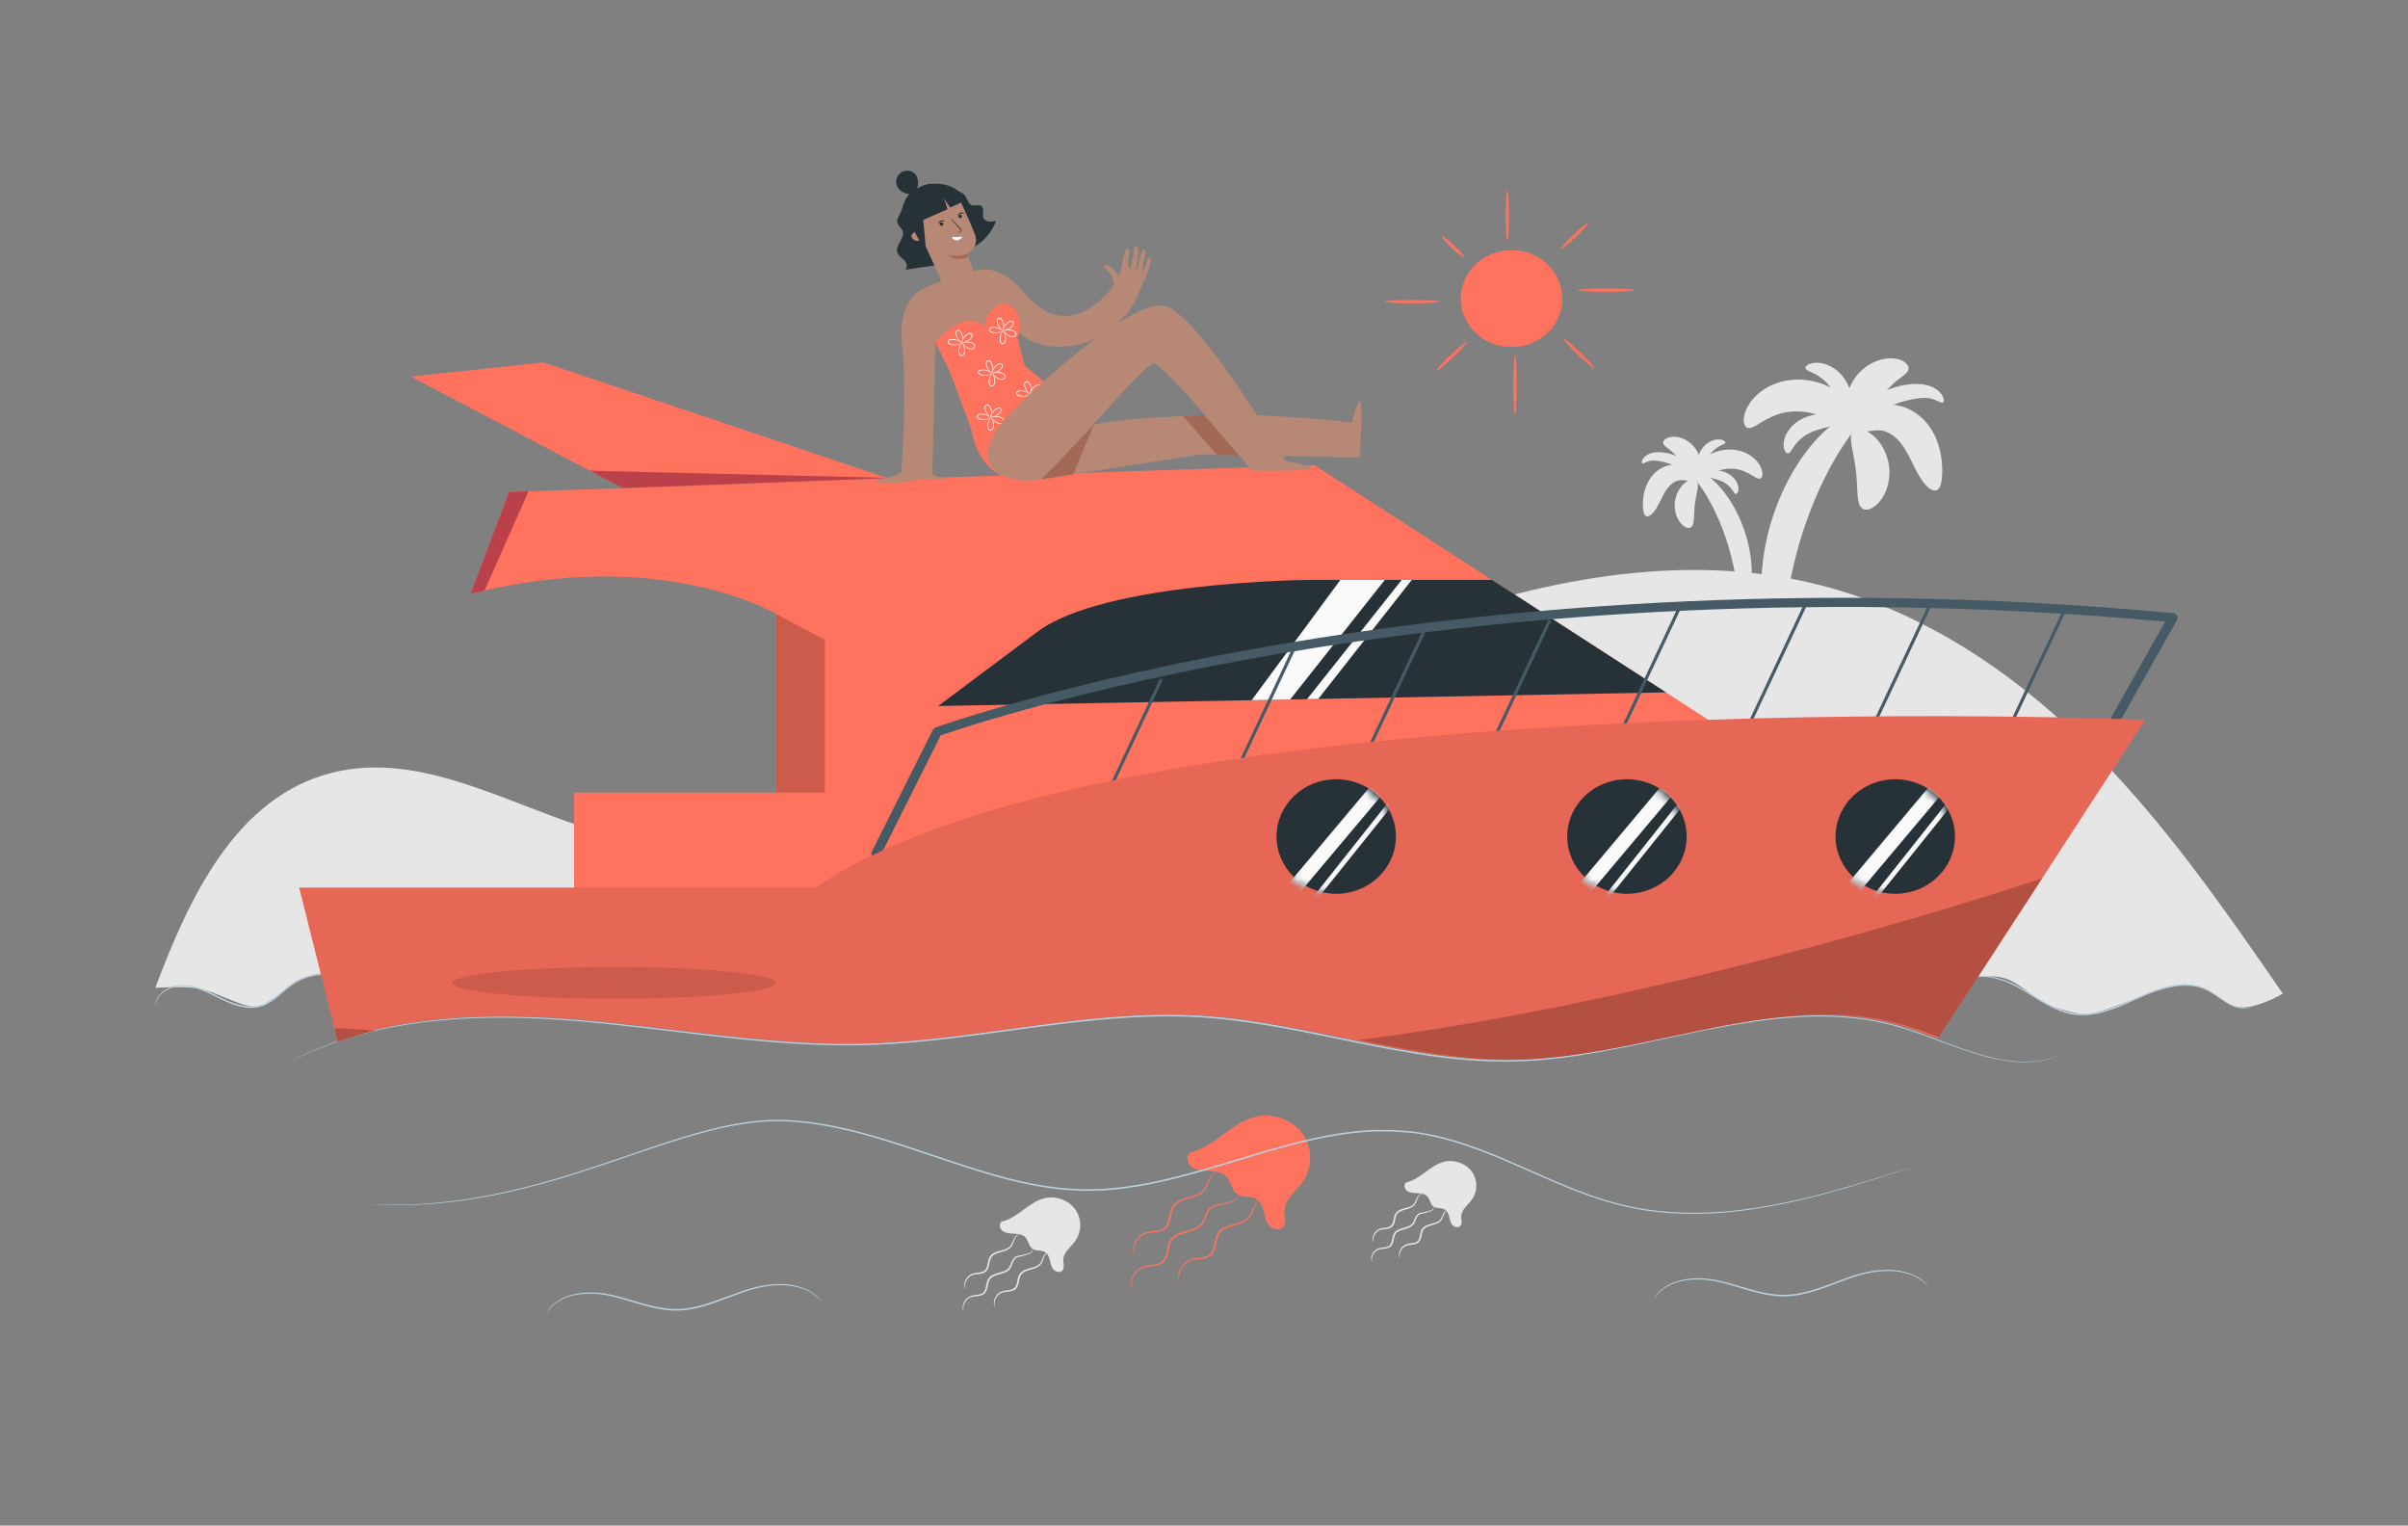 <svg width="311" height="197" viewBox="0 0 311 197" fill="none" xmlns="http://www.w3.org/2000/svg">
<rect x="0" y="0" width="311" height="197" fill="#808080" stroke="none"/>
<path d="M240.739 53.312C240.814 53.435 240.785 53.617 240.673 53.843C240.617 53.956 240.54 54.08 240.445 54.214C240.354 54.356 240.246 54.512 240.121 54.675C239.625 55.34 238.914 56.245 238.13 57.424C236.56 59.777 234.721 63.269 233.289 67.368C231.836 71.463 231.081 75.318 230.707 78.144C230.315 80.968 230.258 82.816 229.649 82.941C229.363 82.997 228.981 82.596 228.595 81.775C228.207 80.957 227.854 79.714 227.653 78.147C227.242 75.02 227.582 70.598 229.194 66.06C230.779 61.519 233.324 57.762 235.789 55.557C237.017 54.451 238.207 53.737 239.107 53.399C239.334 53.316 239.538 53.25 239.72 53.204C239.909 53.166 240.073 53.145 240.212 53.14C240.489 53.132 240.664 53.19 240.739 53.312Z" fill="#E6E6E6"/>
<path d="M225.701 55.246C225.427 55.159 225.219 54.834 225.208 54.289C225.197 53.751 225.382 52.979 225.912 52.169C226.43 51.355 227.295 50.51 228.499 49.889C229.708 49.262 231.245 48.928 232.792 49.031C234.345 49.13 235.748 49.619 236.853 50.289C237.966 50.959 238.754 51.789 239.261 52.558C239.77 53.33 239.996 54.041 240.033 54.565C240.068 55.093 239.92 55.433 239.657 55.56C239.11 55.817 238.257 55.218 237.061 54.574C235.869 53.913 234.294 53.244 232.51 53.135C231.626 53.08 230.819 53.17 230.101 53.358C229.372 53.551 228.706 53.842 228.15 54.148C227.026 54.74 226.286 55.421 225.701 55.246Z" fill="#E6E6E6"/>
<path d="M250.109 63.299C249.834 63.405 249.479 63.301 249.09 62.988C248.701 62.679 248.29 62.159 247.902 61.512C247.119 60.219 246.46 58.448 245.527 57.263C245.08 56.69 244.562 56.257 244.108 55.996C243.878 55.861 243.654 55.767 243.455 55.696C243.24 55.625 243 55.589 242.769 55.572C242.303 55.541 241.868 55.594 241.493 55.663C241.115 55.727 240.775 55.812 240.497 55.698C240.232 55.593 240.04 55.253 240.161 54.687C240.277 54.129 240.768 53.383 241.693 52.851C242.153 52.588 242.715 52.374 243.372 52.286C244.043 52.2 244.752 52.245 245.443 52.426C246.839 52.788 248.097 53.659 248.996 54.813C249.877 55.953 250.305 57.141 250.547 58.148C250.785 59.168 250.843 60.031 250.848 60.743C250.85 61.456 250.792 62.027 250.678 62.462C250.563 62.894 250.386 63.192 250.109 63.299Z" fill="#E6E6E6"/>
<path d="M240.568 65.689C240.063 65.373 239.959 64.625 239.896 63.74C239.843 62.848 239.822 61.796 239.691 60.698C239.558 59.599 239.327 58.57 239.166 57.69C239.018 56.814 238.94 56.063 239.357 55.646C239.754 55.242 240.67 55.297 241.696 56.06C242.709 56.8 243.752 58.312 243.982 60.229C244.214 62.145 243.558 63.842 242.747 64.782C241.93 65.746 241.05 65.997 240.568 65.689Z" fill="#E6E6E6"/>
<path d="M246.479 47.75C246.395 48.026 246.159 48.241 245.89 48.451C245.619 48.656 245.316 48.881 245.012 49.126C244.707 49.37 244.388 49.665 244.058 49.999C243.73 50.339 243.402 50.733 243.122 51.15C242.5 52.082 241.984 53.235 241.439 54.154C240.898 55.07 240.303 55.685 239.706 55.62C239.12 55.556 238.632 54.871 238.423 53.703C238.321 53.119 238.297 52.405 238.434 51.588C238.568 50.776 238.883 49.847 239.468 48.956C240.72 47.064 242.833 46.18 244.4 46.278C245.183 46.319 245.79 46.565 246.128 46.867C246.47 47.166 246.561 47.483 246.479 47.75Z" fill="#E6E6E6"/>
<path d="M250.915 51.98C250.636 52.088 250.153 51.593 249.22 51.44C248.766 51.36 248.198 51.362 247.516 51.466C246.824 51.575 246.053 51.748 245.278 52.001C243.721 52.511 242.422 53.259 241.489 53.86C240.548 54.454 239.945 54.898 239.69 54.727C239.457 54.577 239.634 53.796 240.432 52.81C241.212 51.829 242.659 50.683 244.574 50.056C245.531 49.746 246.48 49.596 247.366 49.577C248.262 49.558 249.148 49.731 249.803 50.096C250.455 50.452 250.833 50.94 250.973 51.312C251.116 51.688 251.047 51.926 250.915 51.98Z" fill="#E6E6E6"/>
<path d="M233.176 47.546C233.144 47.411 233.241 47.246 233.494 47.096C233.745 46.944 234.158 46.833 234.678 46.841C235.719 46.846 237.109 47.45 238.032 48.646C238.924 49.818 239.185 51.035 239.247 51.862C239.301 52.705 239.155 53.238 238.87 53.311C238.58 53.385 238.196 52.961 237.783 52.275C237.366 51.591 236.915 50.669 236.296 49.869C235.696 49.099 234.95 48.565 234.358 48.262C233.768 47.946 233.252 47.832 233.176 47.546Z" fill="#E6E6E6"/>
<path d="M230.929 58.54C230.784 58.554 230.623 58.437 230.498 58.169C230.371 57.903 230.31 57.481 230.397 56.972C230.559 55.954 231.436 54.671 232.922 53.992C233.638 53.668 234.364 53.511 235.005 53.461C235.648 53.408 236.212 53.45 236.672 53.531C237.592 53.695 238.114 53.989 238.104 54.268C238.094 54.556 237.539 54.777 236.718 54.984C235.898 55.193 234.826 55.404 233.858 55.846C232.931 56.272 232.234 56.93 231.831 57.47C231.412 58.007 231.237 58.503 230.929 58.54Z" fill="#E6E6E6"/>
<path d="M218.27 60.638C218.225 60.712 218.242 60.821 218.31 60.957C218.344 61.026 218.39 61.1 218.448 61.181C218.502 61.267 218.568 61.361 218.643 61.459C218.942 61.86 219.37 62.405 219.843 63.115C220.789 64.533 221.896 66.638 222.76 69.107C223.635 71.575 224.09 73.898 224.316 75.6C224.551 77.302 224.586 78.415 224.953 78.491C225.125 78.524 225.355 78.283 225.588 77.788C225.822 77.295 226.035 76.546 226.156 75.602C226.403 73.718 226.198 71.054 225.227 68.319C224.272 65.583 222.738 63.319 221.253 61.991C220.513 61.324 219.797 60.894 219.254 60.69C219.117 60.64 218.995 60.6 218.885 60.573C218.771 60.55 218.672 60.537 218.589 60.535C218.421 60.529 218.315 60.564 218.27 60.638Z" fill="#E6E6E6"/>
<path d="M227.331 61.803C227.496 61.751 227.621 61.555 227.628 61.227C227.634 60.903 227.523 60.438 227.204 59.949C226.892 59.459 226.37 58.949 225.645 58.576C224.916 58.198 223.991 57.996 223.058 58.059C222.122 58.118 221.277 58.413 220.611 58.816C219.94 59.22 219.466 59.72 219.16 60.183C218.853 60.648 218.717 61.077 218.695 61.392C218.674 61.71 218.763 61.915 218.921 61.992C219.251 62.147 219.765 61.786 220.486 61.398C221.204 61 222.153 60.596 223.228 60.531C223.76 60.497 224.246 60.552 224.679 60.666C225.118 60.782 225.52 60.957 225.855 61.141C226.533 61.498 226.979 61.908 227.331 61.803Z" fill="#E6E6E6"/>
<path d="M212.624 66.655C212.79 66.719 213.004 66.656 213.238 66.469C213.472 66.282 213.72 65.969 213.954 65.579C214.426 64.8 214.823 63.733 215.385 63.019C215.655 62.673 215.966 62.412 216.24 62.255C216.379 62.174 216.514 62.117 216.634 62.074C216.763 62.031 216.907 62.01 217.047 61.999C217.328 61.981 217.589 62.013 217.815 62.054C218.043 62.093 218.248 62.144 218.416 62.076C218.576 62.012 218.691 61.808 218.618 61.466C218.549 61.13 218.253 60.68 217.696 60.36C217.418 60.201 217.079 60.073 216.684 60.02C216.279 59.967 215.852 59.995 215.436 60.104C214.595 60.322 213.837 60.847 213.295 61.542C212.764 62.229 212.506 62.945 212.361 63.552C212.217 64.166 212.183 64.686 212.179 65.115C212.178 65.545 212.213 65.889 212.281 66.151C212.351 66.411 212.457 66.591 212.624 66.655Z" fill="#E6E6E6"/>
<path d="M218.373 68.096C218.678 67.905 218.74 67.454 218.778 66.921C218.81 66.384 218.822 65.749 218.902 65.088C218.982 64.426 219.121 63.806 219.218 63.275C219.307 62.748 219.354 62.295 219.103 62.044C218.864 61.8 218.312 61.834 217.694 62.293C217.084 62.739 216.455 63.65 216.317 64.805C216.177 65.96 216.572 66.982 217.061 67.548C217.552 68.13 218.082 68.281 218.373 68.096Z" fill="#E6E6E6"/>
<path d="M214.812 57.286C214.862 57.453 215.005 57.582 215.167 57.709C215.33 57.832 215.513 57.968 215.695 58.115C215.879 58.262 216.071 58.44 216.27 58.641C216.468 58.846 216.666 59.084 216.835 59.334C217.209 59.896 217.52 60.591 217.848 61.145C218.175 61.696 218.533 62.067 218.892 62.028C219.246 61.99 219.539 61.577 219.666 60.873C219.727 60.521 219.742 60.091 219.659 59.599C219.578 59.109 219.388 58.55 219.036 58.013C218.281 56.873 217.009 56.34 216.064 56.399C215.592 56.424 215.227 56.572 215.023 56.754C214.817 56.935 214.762 57.125 214.812 57.286Z" fill="#E6E6E6"/>
<path d="M212.138 59.835C212.306 59.9 212.598 59.602 213.16 59.51C213.433 59.462 213.775 59.463 214.186 59.526C214.603 59.591 215.068 59.696 215.535 59.848C216.473 60.155 217.256 60.605 217.818 60.968C218.385 61.326 218.748 61.593 218.902 61.49C219.043 61.4 218.935 60.929 218.455 60.336C217.985 59.745 217.113 59.054 215.959 58.677C215.383 58.49 214.811 58.399 214.277 58.388C213.737 58.377 213.203 58.48 212.809 58.7C212.416 58.915 212.187 59.209 212.104 59.433C212.017 59.659 212.059 59.803 212.138 59.835Z" fill="#E6E6E6"/>
<path d="M222.827 57.163C222.846 57.082 222.787 56.983 222.635 56.892C222.484 56.801 222.235 56.733 221.922 56.739C221.295 56.742 220.457 57.106 219.901 57.826C219.363 58.532 219.206 59.266 219.169 59.764C219.136 60.272 219.224 60.593 219.396 60.637C219.571 60.682 219.802 60.426 220.051 60.013C220.302 59.601 220.574 59.045 220.947 58.563C221.308 58.1 221.758 57.777 222.115 57.595C222.47 57.405 222.781 57.336 222.827 57.163Z" fill="#E6E6E6"/>
<path d="M224.181 63.788C224.268 63.797 224.365 63.725 224.441 63.564C224.517 63.404 224.554 63.149 224.501 62.843C224.404 62.23 223.875 61.456 222.98 61.047C222.549 60.852 222.111 60.758 221.725 60.727C221.337 60.696 220.998 60.721 220.721 60.769C220.166 60.868 219.852 61.045 219.858 61.213C219.863 61.386 220.198 61.52 220.692 61.645C221.187 61.771 221.833 61.898 222.416 62.164C222.974 62.421 223.394 62.817 223.637 63.143C223.89 63.467 223.995 63.765 224.181 63.788Z" fill="#E6E6E6"/>
<path d="M41.352 125.725C38.105 125.844 35.054 129.833 33.145 129.984C31.236 130.135 27.777 127.982 25.675 127.638C23.572 127.293 20.055 127.565 20.055 127.565C24.394 116.014 30.439 102.902 42.898 99.778C54.272 96.925 65.476 103.82 76.681 107.228C94.225 112.564 113.482 109.251 130.71 103.052C147.938 96.852 163.934 87.88 181.053 81.412C198.172 74.945 217.208 71.034 235.006 75.542C248.457 78.949 260.226 86.957 269.855 96.526C279.484 106.095 287.189 117.236 294.837 128.309C294.837 128.309 290.989 130.572 288.828 129.992C286.666 129.411 285.309 127.108 282.009 127.108C278.708 127.108 271.289 131.45 268.644 130.917C266.001 130.384 264.928 130.025 263.133 128.924C261.338 127.824 259.794 125.948 256.977 126.083" fill="#E6E6E6"/>
<path d="M181.618 152.68C181.242 152.926 181.373 153.532 181.742 153.787C182.112 154.042 182.601 154.054 183.056 154.076C183.512 154.099 184.01 154.16 184.324 154.475C184.708 154.86 184.712 155.528 185.176 155.824C185.581 156.081 186.157 155.931 186.579 156.164C186.917 156.351 187.07 156.735 187.16 157.097C187.25 157.459 187.31 157.845 187.548 158.14C187.785 158.436 188.28 158.586 188.57 158.336C188.909 158.043 188.714 157.52 188.717 157.083C188.725 156.216 189.584 155.614 190.101 154.899C190.858 153.851 190.862 152.359 190.11 151.307C189.358 150.255 187.9 149.711 186.598 149.997C184.735 150.407 183.51 152.246 181.653 152.678" fill="#E6E6E6"/>
<path d="M183.643 154.146C183.65 154.165 183.5 154.185 183.335 154.36C183.254 154.446 183.173 154.568 183.105 154.722C183.037 154.876 182.984 155.065 182.895 155.272C182.81 155.479 182.649 155.706 182.405 155.85C182.167 156.001 181.882 156.089 181.594 156.171C181.306 156.254 181.002 156.331 180.745 156.486C180.48 156.637 180.326 156.897 180.255 157.211C180.175 157.521 180.153 157.858 179.986 158.165C179.902 158.316 179.773 158.45 179.62 158.533C179.468 158.62 179.304 158.658 179.15 158.684C178.842 158.732 178.558 158.734 178.317 158.804C178.079 158.874 177.882 159.008 177.74 159.163C177.448 159.473 177.366 159.826 177.358 160.057C177.352 160.293 177.399 160.422 177.38 160.427C177.372 160.432 177.295 160.309 177.273 160.058C177.257 159.813 177.317 159.425 177.624 159.068C177.773 158.891 177.99 158.73 178.263 158.642C178.535 158.555 178.83 158.549 179.115 158.498C179.4 158.453 179.666 158.328 179.799 158.071C179.937 157.818 179.963 157.494 180.045 157.163C180.087 156.997 180.145 156.829 180.244 156.678C180.346 156.531 180.479 156.401 180.631 156.317C180.932 156.14 181.252 156.068 181.539 155.989C181.828 155.914 182.095 155.835 182.308 155.708C182.526 155.585 182.665 155.405 182.755 155.214C182.848 155.023 182.912 154.834 182.995 154.675C183.078 154.516 183.177 154.39 183.276 154.304C183.478 154.129 183.647 154.137 183.643 154.146Z" fill="#E6E6E6"/>
<path d="M187.061 156.161C187.068 156.179 186.918 156.2 186.753 156.374C186.672 156.461 186.591 156.582 186.523 156.736C186.455 156.89 186.402 157.079 186.313 157.286C186.229 157.493 186.067 157.721 185.823 157.865C185.585 158.015 185.301 158.104 185.012 158.185C184.724 158.268 184.42 158.345 184.163 158.5C183.899 158.651 183.744 158.911 183.673 159.225C183.593 159.535 183.571 159.872 183.404 160.179C183.32 160.33 183.192 160.464 183.039 160.548C182.886 160.634 182.722 160.672 182.568 160.698C182.26 160.747 181.976 160.748 181.735 160.818C181.498 160.888 181.3 161.022 181.158 161.177C180.866 161.487 180.784 161.841 180.776 162.071C180.77 162.307 180.818 162.436 180.799 162.442C180.79 162.446 180.713 162.324 180.692 162.072C180.675 161.827 180.736 161.439 181.042 161.083C181.191 160.905 181.408 160.745 181.681 160.656C181.953 160.57 182.249 160.563 182.533 160.512C182.818 160.467 183.085 160.342 183.217 160.085C183.355 159.832 183.381 159.508 183.464 159.177C183.506 159.012 183.563 158.843 183.663 158.693C183.764 158.545 183.897 158.415 184.049 158.331C184.35 158.154 184.67 158.082 184.957 158.003C185.246 157.928 185.513 157.849 185.726 157.722C185.945 157.599 186.083 157.419 186.173 157.227C186.266 157.037 186.331 156.848 186.414 156.688C186.496 156.529 186.595 156.403 186.694 156.318C186.896 156.144 187.065 156.151 187.061 156.161Z" fill="#E6E6E6"/>
<path d="M185.176 155.824C185.182 155.822 185.198 155.864 185.191 155.944C185.183 156.023 185.148 156.148 185.028 156.26C184.764 156.464 184.322 156.556 183.79 156.695C183.664 156.73 183.496 156.753 183.386 156.796C183.267 156.846 183.162 156.942 183.078 157.061C182.902 157.296 182.846 157.622 182.669 157.951C182.581 158.116 182.439 158.268 182.272 158.38C182.104 158.494 181.913 158.567 181.721 158.63C181.34 158.756 180.931 158.825 180.592 159.014C180.239 159.196 180.104 159.548 180.035 159.914C179.958 160.269 179.908 160.684 179.596 160.96C179.28 161.231 178.881 161.232 178.573 161.269C178.252 161.295 177.978 161.364 177.768 161.517C177.343 161.817 177.201 162.25 177.177 162.525C177.15 162.811 177.221 162.966 177.198 162.972C177.191 162.974 177.173 162.937 177.144 162.863C177.12 162.788 177.091 162.673 177.093 162.522C177.094 162.228 177.215 161.752 177.677 161.401C177.902 161.222 178.23 161.131 178.552 161.1C178.869 161.058 179.226 161.037 179.46 160.822C179.701 160.611 179.754 160.245 179.828 159.875C179.866 159.689 179.914 159.49 180.016 159.3C180.116 159.109 180.287 158.946 180.481 158.838C180.873 158.622 181.29 158.56 181.654 158.44C182.024 158.332 182.338 158.15 182.494 157.862C182.657 157.578 182.724 157.233 182.932 156.963C183.032 156.83 183.162 156.713 183.322 156.651C183.494 156.593 183.617 156.588 183.756 156.554C184.283 156.438 184.742 156.355 184.972 156.201C185.192 156.014 185.154 155.814 185.176 155.824Z" fill="#E6E6E6"/>
<path d="M129.389 157.731C128.968 158.008 129.114 158.69 129.527 158.978C129.941 159.265 130.487 159.279 130.997 159.304C131.507 159.329 132.064 159.398 132.415 159.753C132.844 160.188 132.849 160.94 133.368 161.273C133.821 161.564 134.465 161.395 134.936 161.657C135.315 161.867 135.486 162.3 135.587 162.708C135.687 163.117 135.755 163.552 136.02 163.885C136.286 164.218 136.839 164.387 137.164 164.105C137.543 163.775 137.325 163.185 137.329 162.693C137.338 161.715 138.299 161.037 138.876 160.231C139.723 159.05 139.728 157.369 138.887 156.183C138.046 154.997 136.414 154.384 134.958 154.707C132.874 155.169 131.505 157.241 129.428 157.728" fill="#E6E6E6"/>
<path d="M131.654 159.383C131.661 159.402 131.492 159.424 131.305 159.62C131.213 159.718 131.121 159.855 131.044 160.029C130.967 160.203 130.908 160.415 130.807 160.648C130.713 160.88 130.534 161.133 130.263 161.295C129.998 161.463 129.68 161.562 129.358 161.653C129.036 161.746 128.695 161.833 128.404 162.009C128.106 162.181 127.93 162.478 127.851 162.834C127.761 163.184 127.736 163.563 127.551 163.906C127.458 164.075 127.316 164.224 127.147 164.316C126.979 164.413 126.797 164.455 126.626 164.485C126.283 164.539 125.964 164.541 125.693 164.622C125.425 164.702 125.202 164.854 125.043 165.03C124.715 165.383 124.625 165.783 124.617 166.044C124.613 166.311 124.668 166.456 124.648 166.461C124.641 166.464 124.623 166.429 124.596 166.361C124.57 166.292 124.543 166.185 124.533 166.045C124.516 165.77 124.586 165.335 124.927 164.936C125.094 164.738 125.335 164.558 125.639 164.46C125.941 164.363 126.271 164.356 126.59 164.299C126.91 164.249 127.215 164.106 127.364 163.812C127.521 163.523 127.549 163.157 127.642 162.786C127.689 162.6 127.752 162.412 127.863 162.243C127.975 162.079 128.122 161.934 128.291 161.84C128.624 161.641 128.981 161.56 129.302 161.471C129.625 161.385 129.925 161.296 130.165 161.151C130.411 161.012 130.568 160.806 130.668 160.589C130.772 160.373 130.843 160.161 130.935 159.981C131.026 159.802 131.136 159.66 131.245 159.564C131.47 159.367 131.658 159.375 131.654 159.383Z" fill="#E6E6E6"/>
<path d="M135.476 161.653C135.484 161.671 135.314 161.693 135.128 161.89C135.036 161.987 134.944 162.125 134.867 162.298C134.79 162.472 134.73 162.685 134.63 162.918C134.535 163.149 134.356 163.403 134.085 163.564C133.82 163.733 133.503 163.832 133.18 163.923C132.858 164.016 132.517 164.102 132.226 164.279C131.928 164.45 131.752 164.748 131.673 165.103C131.583 165.454 131.558 165.833 131.373 166.175C131.28 166.344 131.138 166.493 130.97 166.586C130.802 166.683 130.619 166.725 130.448 166.755C130.105 166.809 129.786 166.811 129.515 166.892C129.247 166.971 129.024 167.124 128.865 167.3C128.538 167.653 128.448 168.053 128.439 168.314C128.435 168.58 128.49 168.726 128.47 168.731C128.463 168.733 128.446 168.699 128.419 168.63C128.393 168.562 128.366 168.455 128.356 168.315C128.339 168.039 128.408 167.604 128.75 167.205C128.917 167.007 129.158 166.828 129.462 166.729C129.763 166.633 130.093 166.625 130.413 166.569C130.733 166.519 131.037 166.376 131.187 166.082C131.343 165.794 131.372 165.427 131.464 165.056C131.511 164.87 131.575 164.681 131.685 164.513C131.798 164.348 131.945 164.204 132.113 164.109C132.447 163.911 132.804 163.83 133.125 163.741C133.448 163.655 133.748 163.566 133.988 163.421C134.234 163.281 134.391 163.076 134.491 162.859C134.595 162.643 134.666 162.43 134.758 162.251C134.849 162.072 134.959 161.93 135.068 161.834C135.293 161.637 135.48 161.644 135.476 161.653Z" fill="#E6E6E6"/>
<path d="M133.368 161.273C133.374 161.272 133.39 161.318 133.382 161.409C133.373 161.496 133.333 161.637 133.199 161.761C133.06 161.888 132.851 161.95 132.62 162.029C132.385 162.102 132.116 162.175 131.815 162.246C131.674 162.285 131.489 162.31 131.362 162.36C131.226 162.417 131.108 162.527 131.012 162.661C130.812 162.928 130.749 163.297 130.553 163.665C130.455 163.849 130.298 164.019 130.113 164.145C129.926 164.271 129.714 164.354 129.5 164.424C129.075 164.566 128.616 164.642 128.233 164.857C127.836 165.065 127.681 165.468 127.605 165.88C127.519 166.281 127.463 166.746 127.118 167.053C126.77 167.355 126.327 167.356 125.982 167.399C125.623 167.428 125.313 167.507 125.078 167.681C124.599 168.023 124.442 168.514 124.417 168.825C124.388 169.148 124.469 169.323 124.445 169.328C124.438 169.33 124.419 169.288 124.388 169.205C124.361 169.12 124.33 168.991 124.333 168.821C124.335 168.491 124.473 167.958 124.986 167.565C125.237 167.364 125.601 167.264 125.96 167.229C126.315 167.182 126.716 167.16 126.984 166.914C127.257 166.672 127.317 166.257 127.399 165.84C127.442 165.63 127.495 165.408 127.608 165.196C127.719 164.982 127.908 164.801 128.123 164.68C128.558 164.439 129.024 164.368 129.433 164.233C129.847 164.111 130.203 163.903 130.38 163.575C130.562 163.252 130.636 162.865 130.867 162.562C130.978 162.413 131.122 162.282 131.298 162.213C131.486 162.149 131.627 162.143 131.782 162.104C132.372 161.972 132.883 161.878 133.144 161.701C133.39 161.487 133.345 161.262 133.368 161.273Z" fill="#E6E6E6"/>
<path d="M153.744 148.801C153.102 149.225 153.325 150.267 153.956 150.706C154.587 151.146 155.422 151.166 156.202 151.205C156.981 151.243 157.831 151.348 158.368 151.891C159.024 152.555 159.031 153.704 159.824 154.213C160.515 154.657 161.5 154.399 162.22 154.799C162.798 155.121 163.059 155.782 163.214 156.406C163.368 157.029 163.47 157.694 163.876 158.203C164.282 158.712 165.128 158.97 165.623 158.54C166.203 158.036 165.869 157.134 165.875 156.383C165.889 154.889 167.357 153.852 168.239 152.621C169.534 150.817 169.541 148.248 168.256 146.436C166.971 144.625 164.478 143.689 162.253 144.181C159.07 144.887 156.978 148.053 153.803 148.798" fill="#FF725E"/>
<path d="M157.205 151.325C157.216 151.347 156.951 151.372 156.656 151.673C156.511 151.822 156.367 152.033 156.246 152.299C156.124 152.566 156.03 152.89 155.877 153.239C155.732 153.588 155.466 153.964 155.058 154.205C154.659 154.458 154.177 154.607 153.682 154.745C153.189 154.887 152.662 155.018 152.207 155.295C151.976 155.427 151.788 155.618 151.641 155.836C151.497 156.057 151.407 156.317 151.34 156.587C151.203 157.126 151.163 157.699 150.89 158.207C150.753 158.457 150.545 158.677 150.295 158.816C150.047 158.96 149.773 159.025 149.514 159.07C148.994 159.154 148.502 159.158 148.079 159.287C147.659 159.415 147.315 159.658 147.071 159.932C146.568 160.484 146.439 161.103 146.433 161.504C146.433 161.914 146.524 162.134 146.502 162.139C146.495 162.142 146.472 162.088 146.434 161.983C146.398 161.878 146.361 161.717 146.349 161.505C146.329 161.09 146.437 160.436 146.954 159.838C147.206 159.541 147.568 159.271 148.024 159.125C148.479 158.979 148.983 158.97 149.479 158.883C149.725 158.838 149.974 158.775 150.188 158.647C150.404 158.525 150.58 158.337 150.701 158.113C150.946 157.659 150.99 157.098 151.129 156.539C151.199 156.258 151.295 155.977 151.457 155.728C151.622 155.482 151.839 155.268 152.091 155.125C152.59 154.826 153.134 154.7 153.626 154.563C154.121 154.43 154.586 154.291 154.959 154.062C155.342 153.843 155.585 153.515 155.737 153.18C155.893 152.847 155.999 152.523 156.135 152.251C156.271 151.979 156.433 151.764 156.595 151.616C156.758 151.469 156.917 151.39 157.029 151.356C157.141 151.32 157.204 151.321 157.205 151.325Z" fill="#FF725E"/>
<path d="M163.045 154.793C163.057 154.815 162.792 154.841 162.497 155.142C162.352 155.29 162.207 155.501 162.087 155.767C161.965 156.034 161.871 156.358 161.718 156.708C161.572 157.057 161.307 157.432 160.899 157.674C160.5 157.926 160.017 158.075 159.523 158.213C159.03 158.356 158.502 158.486 158.048 158.763C157.816 158.896 157.629 159.086 157.481 159.304C157.338 159.525 157.248 159.785 157.181 160.055C157.043 160.594 157.004 161.167 156.73 161.675C156.594 161.926 156.386 162.145 156.136 162.284C155.888 162.429 155.614 162.493 155.355 162.538C154.835 162.623 154.343 162.627 153.92 162.756C153.5 162.883 153.156 163.126 152.911 163.4C152.409 163.952 152.279 164.571 152.274 164.972C152.274 165.382 152.365 165.602 152.342 165.608C152.335 165.61 152.312 165.557 152.275 165.452C152.239 165.347 152.201 165.185 152.189 164.973C152.169 164.558 152.278 163.905 152.795 163.306C153.046 163.009 153.409 162.739 153.865 162.593C154.32 162.448 154.823 162.439 155.319 162.352C155.566 162.306 155.815 162.243 156.029 162.116C156.245 161.993 156.421 161.806 156.542 161.582C156.787 161.127 156.83 160.567 156.97 160.007C157.04 159.726 157.136 159.445 157.298 159.196C157.463 158.951 157.68 158.737 157.932 158.593C158.431 158.294 158.975 158.168 159.467 158.031C159.962 157.898 160.427 157.759 160.8 157.53C161.183 157.31 161.426 156.983 161.578 156.648C161.735 156.315 161.84 155.991 161.976 155.718C162.112 155.446 162.274 155.232 162.437 155.084C162.6 154.936 162.758 154.858 162.87 154.823C162.981 154.788 163.045 154.789 163.045 154.793Z" fill="#FF725E"/>
<path d="M159.824 154.213C159.83 154.212 159.851 154.283 159.834 154.418C159.817 154.549 159.755 154.758 159.553 154.942C159.346 155.128 159.025 155.222 158.672 155.339C158.313 155.449 157.9 155.557 157.44 155.664C157.219 155.724 156.948 155.756 156.738 155.837C156.52 155.929 156.333 156.103 156.184 156.312C155.872 156.73 155.773 157.297 155.478 157.846C155.329 158.12 155.097 158.37 154.819 158.558C154.54 158.747 154.219 158.872 153.894 158.978C153.246 159.193 152.541 159.309 151.943 159.647C151.649 159.817 151.404 160.049 151.259 160.334C151.109 160.617 151.028 160.932 150.963 161.246C150.898 161.561 150.843 161.878 150.745 162.185C150.648 162.491 150.486 162.788 150.24 163.006C149.999 163.229 149.684 163.346 149.39 163.41C149.092 163.476 148.803 163.497 148.529 163.528C147.978 163.575 147.489 163.704 147.127 163.978C146.76 164.24 146.515 164.575 146.361 164.89C146.206 165.207 146.142 165.508 146.125 165.753C146.088 166.25 146.22 166.515 146.19 166.521C146.183 166.523 146.157 166.458 146.113 166.331C146.077 166.202 146.033 166.006 146.041 165.75C146.045 165.495 146.099 165.18 146.251 164.844C146.401 164.51 146.649 164.15 147.035 163.863C147.228 163.724 147.449 163.593 147.706 163.516C147.959 163.432 148.231 163.395 148.507 163.359C149.048 163.289 149.675 163.26 150.105 162.868C150.541 162.481 150.63 161.837 150.757 161.207C150.821 160.889 150.903 160.556 151.069 160.241C151.23 159.923 151.511 159.655 151.832 159.472C152.483 159.106 153.196 158.996 153.827 158.788C154.143 158.685 154.447 158.568 154.703 158.397C154.957 158.225 155.162 158.009 155.303 157.757C155.585 157.252 155.695 156.668 156.037 156.216C156.202 155.991 156.414 155.796 156.672 155.692C156.803 155.637 156.937 155.621 157.052 155.596C157.173 155.571 157.29 155.546 157.406 155.523C157.865 155.425 158.279 155.327 158.637 155.229C158.99 155.125 159.309 155.04 159.497 154.883C159.691 154.724 159.762 154.535 159.792 154.411C159.821 154.284 159.815 154.214 159.824 154.213Z" fill="#FF725E"/>
<path d="M290.945 129.998C290.945 129.998 290.825 130.078 290.56 130.157C290.297 130.232 289.881 130.29 289.36 130.209C288.84 130.129 288.226 129.908 287.6 129.523C286.969 129.147 286.33 128.615 285.553 128.145C284.774 127.685 283.805 127.346 282.723 127.296C281.644 127.224 280.484 127.406 279.315 127.733C276.953 128.361 274.658 129.804 271.927 130.628C270.568 131.036 269.14 131.221 267.794 131.01C266.448 130.804 265.251 130.254 264.19 129.662C263.126 129.066 262.168 128.425 261.243 127.877C260.324 127.317 259.419 126.88 258.544 126.596C257.672 126.309 256.846 126.155 256.114 126.127C255.383 126.101 254.75 126.195 254.263 126.353C253.279 126.667 252.872 127.099 252.85 127.063C252.847 127.06 252.874 127.037 252.928 126.994C252.993 126.944 253.073 126.882 253.171 126.806C253.392 126.652 253.742 126.446 254.236 126.278C254.728 126.105 255.372 125.997 256.118 126.012C256.863 126.03 257.706 126.176 258.594 126.458C259.483 126.736 260.412 127.176 261.338 127.731C262.272 128.277 263.233 128.911 264.291 129.498C265.345 130.081 266.521 130.614 267.828 130.811C269.133 131.012 270.523 130.834 271.864 130.431C274.554 129.622 276.86 128.181 279.26 127.551C280.446 127.224 281.629 127.044 282.735 127.125C283.844 127.183 284.844 127.543 285.635 128.022C286.423 128.509 287.05 129.046 287.666 129.426C288.275 129.813 288.87 130.039 289.375 130.129C289.881 130.22 290.287 130.176 290.549 130.116C290.812 130.052 290.94 129.987 290.945 129.998Z" fill="#BBD0DB"/>
<path d="M20.054 129.915C20.047 129.915 20.049 129.815 20.061 129.622C20.096 129.434 20.147 129.144 20.343 128.823C20.703 128.178 21.641 127.41 23.026 127.206C23.715 127.1 24.487 127.193 25.262 127.41C26.041 127.628 26.825 127.98 27.627 128.373C28.43 128.764 29.257 129.199 30.17 129.518C31.076 129.83 32.084 130.051 33.091 129.896C34.103 129.753 34.958 129.195 35.691 128.595C36.433 127.994 37.104 127.347 37.861 126.855C39.393 125.872 41.119 125.646 42.476 125.766C43.163 125.821 43.773 125.963 44.284 126.143C44.802 126.311 45.215 126.53 45.547 126.712C46.196 127.105 46.484 127.405 46.484 127.405C46.466 127.426 46.157 127.147 45.504 126.781C45.17 126.611 44.758 126.406 44.245 126.252C43.738 126.085 43.137 125.955 42.463 125.911C41.131 125.812 39.451 126.051 37.973 127.012C37.24 127.494 36.577 128.137 35.828 128.749C35.452 129.054 35.051 129.35 34.603 129.596C34.154 129.84 33.652 130.02 33.124 130.1C32.062 130.262 31.02 130.029 30.096 129.707C29.166 129.379 28.332 128.935 27.536 128.541C26.739 128.145 25.969 127.793 25.21 127.574C24.454 127.354 23.709 127.257 23.047 127.35C21.707 127.529 20.784 128.253 20.415 128.863C20.029 129.487 20.092 129.925 20.054 129.915Z" fill="#BBD0DB"/>
<path d="M265.919 136.317C265.919 136.317 265.73 136.387 265.357 136.514C265.169 136.578 264.937 136.657 264.661 136.75C264.374 136.811 264.041 136.883 263.664 136.964C263.477 137.012 263.274 137.036 263.058 137.055C262.842 137.077 262.616 137.1 262.379 137.125C262.142 137.16 261.891 137.149 261.63 137.153C261.369 137.153 261.097 137.16 260.814 137.154C259.683 137.089 258.387 136.914 256.961 136.57C255.538 136.216 253.991 135.713 252.321 135.108C250.65 134.508 248.857 133.801 246.894 133.141C244.935 132.474 242.776 131.921 240.438 131.613C238.103 131.297 235.601 131.193 232.985 131.301C227.742 131.521 222.088 132.608 216.078 133.908C213.069 134.552 209.958 135.235 206.727 135.82C203.496 136.4 200.138 136.882 196.665 137.038C193.192 137.18 189.624 136.988 186.021 136.526C182.416 136.071 178.774 135.378 175.083 134.624C171.392 133.872 167.644 133.068 163.808 132.426C159.974 131.787 156.044 131.303 152.045 131.253C144.036 131.138 136.279 132.308 128.812 133.313C125.074 133.821 121.396 134.297 117.775 134.607C114.156 134.923 110.592 135.048 107.12 134.964C100.173 134.789 93.618 133.985 87.499 133.259C81.378 132.522 75.673 131.84 70.435 131.576C65.2 131.294 60.443 131.392 56.303 131.825C55.266 131.913 54.273 132.068 53.315 132.193C52.358 132.333 51.445 132.507 50.568 132.658C49.7 132.85 48.863 133.012 48.075 133.206C47.292 133.415 46.54 133.593 45.841 133.8C43.025 134.592 40.956 135.518 39.545 136.109C38.86 136.442 38.336 136.697 37.98 136.869C37.627 137.039 37.443 137.122 37.443 137.122C37.443 137.122 37.62 137.027 37.97 136.85C38.324 136.674 38.844 136.413 39.526 136.072C40.932 135.467 42.999 134.528 45.816 133.723C46.516 133.513 47.268 133.333 48.052 133.12C48.84 132.922 49.678 132.758 50.547 132.562C51.425 132.407 52.339 132.231 53.297 132.088C54.257 131.96 55.251 131.802 56.29 131.711C60.436 131.266 65.201 131.158 70.443 131.431C75.688 131.686 81.4 132.361 87.521 133.09C93.641 133.809 100.191 134.606 107.125 134.774C110.59 134.855 114.143 134.729 117.757 134.412C121.371 134.1 125.045 133.623 128.782 133.114C136.248 132.106 144.014 130.933 152.049 131.048C156.062 131.098 160.004 131.584 163.845 132.224C167.688 132.868 171.438 133.674 175.128 134.427C178.816 135.182 182.453 135.876 186.048 136.331C189.642 136.794 193.197 136.988 196.656 136.849C200.116 136.695 203.465 136.218 206.691 135.643C209.918 135.061 213.028 134.382 216.039 133.742C222.052 132.448 227.718 131.367 232.978 131.155C235.603 131.051 238.114 131.161 240.458 131.483C242.804 131.797 244.972 132.358 246.934 133.032C248.9 133.699 250.691 134.411 252.358 135.016C254.024 135.626 255.565 136.133 256.982 136.492C258.402 136.841 259.692 137.022 260.817 137.092C261.098 137.1 261.369 137.094 261.629 137.096C261.889 137.094 262.139 137.107 262.375 137.073C262.611 137.05 262.837 137.029 263.051 137.008C263.266 136.991 263.469 136.969 263.656 136.922C264.033 136.845 264.365 136.777 264.652 136.719C264.929 136.63 265.161 136.555 265.349 136.494C265.725 136.374 265.919 136.317 265.919 136.317Z" fill="#BBD0DB"/>
<path d="M249.053 166.108C249.027 166.132 248.723 165.702 247.943 165.183C247.174 164.662 245.846 164.164 244.144 164.125C243.296 164.102 242.364 164.182 241.386 164.374C240.406 164.558 239.394 164.894 238.341 165.279C237.287 165.662 236.195 166.105 235.031 166.498C233.87 166.887 232.63 167.24 231.316 167.355C230.001 167.489 228.706 167.322 227.505 167.055C226.3 166.786 225.172 166.423 224.095 166.105C223.018 165.785 221.986 165.499 221.002 165.347C220.017 165.202 219.081 165.181 218.237 165.261C217.394 165.345 216.646 165.534 216.026 165.784C215.403 166.029 214.926 166.355 214.569 166.649C213.865 167.257 213.64 167.734 213.611 167.712C213.607 167.711 213.622 167.682 213.654 167.629C213.694 167.566 213.742 167.489 213.802 167.394C213.862 167.288 213.958 167.17 214.077 167.034C214.187 166.891 214.337 166.746 214.513 166.589C214.868 166.282 215.348 165.939 215.979 165.678C216.605 165.413 217.365 165.211 218.221 165.117C219.078 165.026 220.028 165.039 221.031 165.179C222.034 165.327 223.072 165.609 224.154 165.924C225.237 166.238 226.362 166.595 227.554 166.859C228.743 167.12 230.01 167.282 231.297 167.15C232.584 167.038 233.808 166.692 234.963 166.308C236.119 165.921 237.212 165.481 238.272 165.103C239.329 164.721 240.356 164.387 241.352 164.207C242.344 164.02 243.29 163.947 244.15 163.98C245.879 164.038 247.226 164.568 247.993 165.118C248.195 165.244 248.351 165.384 248.487 165.504C248.629 165.618 248.734 165.728 248.813 165.823C248.887 165.907 248.948 165.976 248.997 166.032C249.036 166.08 249.056 166.106 249.053 166.108Z" fill="#BBD0DB"/>
<path d="M106.008 167.942C105.982 167.966 105.678 167.536 104.898 167.017C104.129 166.496 102.801 165.998 101.099 165.959C100.251 165.936 99.319 166.016 98.341 166.208C97.361 166.392 96.35 166.728 95.297 167.113C94.243 167.496 93.15 167.939 91.987 168.331C90.825 168.721 89.586 169.074 88.271 169.189C86.956 169.323 85.661 169.156 84.46 168.889C83.255 168.62 82.127 168.257 81.049 167.939C79.973 167.619 78.941 167.333 77.957 167.181C76.972 167.036 76.036 167.015 75.192 167.095C74.349 167.179 73.6 167.368 72.981 167.618C72.358 167.863 71.881 168.189 71.524 168.483C70.82 169.091 70.595 169.568 70.566 169.546C70.562 169.545 70.577 169.516 70.609 169.463C70.649 169.4 70.697 169.323 70.757 169.228C70.817 169.122 70.913 169.004 71.032 168.868C71.141 168.725 71.292 168.581 71.468 168.423C71.822 168.116 72.303 167.773 72.933 167.512C73.56 167.247 74.32 167.045 75.176 166.951C76.032 166.86 76.983 166.873 77.985 167.013C78.988 167.161 80.027 167.443 81.109 167.758C82.191 168.072 83.316 168.429 84.508 168.693C85.698 168.954 86.965 169.116 88.251 168.984C89.539 168.872 90.763 168.526 91.917 168.142C93.073 167.755 94.167 167.315 95.227 166.937C96.284 166.555 97.311 166.221 98.307 166.041C99.299 165.854 100.244 165.781 101.105 165.814C102.834 165.872 104.181 166.402 104.948 166.952C105.15 167.078 105.305 167.218 105.442 167.338C105.584 167.452 105.689 167.562 105.768 167.657C105.842 167.741 105.903 167.81 105.952 167.866C105.992 167.914 106.011 167.939 106.008 167.942Z" fill="#BBD0DB"/>
<path d="M246.944 150.691C246.944 150.691 246.776 150.753 246.445 150.864C246.11 150.976 245.617 151.139 244.973 151.353C243.676 151.776 241.765 152.403 239.28 153.143C236.795 153.881 233.737 154.749 230.118 155.487C226.503 156.206 222.307 156.853 217.638 156.734C215.31 156.675 212.863 156.462 210.382 155.903C207.893 155.386 205.385 154.542 202.859 153.536C200.333 152.525 197.783 151.35 195.13 150.204C192.479 149.057 189.71 147.943 186.753 147.155C186.02 146.936 185.261 146.801 184.506 146.628C184.127 146.549 183.74 146.501 183.357 146.436C182.971 146.379 182.587 146.3 182.195 146.28C181.412 146.223 180.627 146.135 179.834 146.102C179.04 146.104 178.242 146.106 177.439 146.108C174.226 146.233 170.985 146.83 167.753 147.634C161.28 149.235 154.815 151.741 147.82 153.051C146.948 153.22 146.066 153.325 145.193 153.464C144.317 153.58 143.435 153.633 142.561 153.72C141.683 153.769 140.804 153.755 139.931 153.776C139.058 153.755 138.19 153.675 137.324 153.626C133.867 153.298 130.538 152.492 127.34 151.545C120.945 149.629 114.974 147.216 108.986 145.864C108.236 145.71 107.494 145.534 106.75 145.401C106.002 145.284 105.259 145.168 104.521 145.052C103.034 144.907 101.566 144.739 100.113 144.774C97.204 144.819 94.413 145.347 91.773 146.005C89.133 146.676 86.627 147.478 84.232 148.281C81.837 149.09 79.54 149.866 77.346 150.608C72.952 152.071 68.916 153.244 65.304 154.018C63.503 154.423 61.805 154.703 60.242 154.949C59.457 155.049 58.707 155.161 57.989 155.238C57.269 155.306 56.587 155.391 55.938 155.434C53.342 155.654 51.316 155.628 49.946 155.623C49.264 155.597 48.743 155.577 48.388 155.563C48.037 155.549 47.858 155.536 47.858 155.536C47.858 155.536 48.038 155.535 48.389 155.542C48.744 155.551 49.264 155.564 49.947 155.581C51.315 155.573 53.339 155.586 55.93 155.355C56.579 155.308 57.26 155.22 57.977 155.149C58.694 155.07 59.442 154.955 60.226 154.853C61.786 154.601 63.48 154.316 65.277 153.906C68.88 153.122 72.908 151.941 77.296 150.47C79.487 149.725 81.784 148.944 84.177 148.131C86.572 147.324 89.08 146.517 91.728 145.84C94.374 145.177 97.179 144.642 100.11 144.594C101.576 144.557 103.053 144.724 104.547 144.869C105.288 144.984 106.035 145.1 106.787 145.217C107.535 145.35 108.279 145.526 109.032 145.68C115.043 147.033 121.022 149.445 127.403 151.353C130.594 152.297 133.91 153.098 137.346 153.423C138.206 153.471 139.068 153.551 139.936 153.572C140.803 153.551 141.675 153.565 142.547 153.515C143.416 153.429 144.293 153.376 145.164 153.261C146.033 153.122 146.91 153.018 147.778 152.849C154.745 151.546 161.209 149.042 167.699 147.439C170.94 146.634 174.197 146.036 177.43 145.912C178.238 145.91 179.042 145.909 179.841 145.908C180.639 145.941 181.43 146.031 182.218 146.089C182.614 146.109 183 146.189 183.388 146.246C183.775 146.312 184.165 146.36 184.546 146.441C185.305 146.615 186.07 146.752 186.806 146.973C189.779 147.768 192.556 148.888 195.208 150.04C197.863 151.19 200.409 152.368 202.928 153.379C205.447 154.386 207.943 155.23 210.418 155.749C212.886 156.31 215.322 156.526 217.641 156.59C222.292 156.717 226.48 156.082 230.092 155.375C233.708 154.649 236.767 153.793 239.254 153.067C241.742 152.339 243.658 151.724 244.959 151.314C245.606 151.108 246.101 150.952 246.438 150.845C246.772 150.74 246.944 150.691 246.944 150.691Z" fill="#BBD0DB"/>
<path d="M74.144 113.138V102.35H100.201V79.266C100.201 79.266 85.473 70.42 60.775 76.677L65.76 63.516L169.762 60.064L220.716 92.992L183.357 120.689L74.143 119.826L74.144 113.138Z" fill="#FF725E"/>
<path d="M121.169 91.166C122.075 91.166 215.166 89.405 215.166 89.405L192.695 74.883H168.856C168.856 74.883 142.608 75.133 133.998 81.566C124.336 88.785 121.169 91.166 121.169 91.166Z" fill="#263238"/>
<path d="M115.037 61.88L70.173 46.796L53.083 48.626L80.441 63.028L115.037 61.88Z" fill="#FF725E"/>
<path d="M80.441 63.028L115.126 61.717L76.186 60.789L80.441 63.028Z" fill="#E8505B"/>
<g opacity="0.2">
<path d="M80.441 63.028L115.126 61.717L76.186 60.789L80.441 63.028Z" fill="black"/>
</g>
<path d="M100.201 102.35H106.529V82.624L100.201 79.265V102.35Z" fill="#FF725E"/>
<g opacity="0.2">
<path d="M100.201 102.35H106.529V82.624L100.201 79.265V102.35Z" fill="black"/>
</g>
<path d="M60.775 76.676L62.584 76.242L68.263 63.433L65.76 63.516" fill="#E8505B"/>
<g opacity="0.2">
<path d="M60.775 76.676L62.584 76.242L68.263 63.433L65.76 63.516" fill="black"/>
</g>
<path d="M173.115 74.883L161.659 90.415L166.628 90.321L178.853 74.883H173.115Z" fill="#FAFAFA"/>
<path d="M181.035 74.883L168.812 90.28L170.256 90.253L182.332 74.883H181.035Z" fill="#FAFAFA"/>
<path d="M113.161 110.801C113.071 110.801 112.98 110.782 112.893 110.743C112.584 110.602 112.452 110.249 112.6 109.954L120.483 94.238C120.551 94.101 120.673 93.995 120.822 93.94C120.985 93.881 137.417 87.961 165.21 83.213C190.847 78.833 231.693 74.577 280.686 79.177C280.893 79.196 281.076 79.313 281.173 79.488C281.271 79.662 281.271 79.872 281.173 80.046L273.384 93.876C273.222 94.165 272.844 94.273 272.542 94.118C272.239 93.964 272.125 93.605 272.288 93.317L279.636 80.27C231.199 75.824 190.828 80.04 165.43 84.379C139.532 88.804 123.576 94.237 121.497 94.965L113.723 110.465C113.616 110.677 113.394 110.801 113.161 110.801Z" fill="#455A64"/>
<path d="M266.516 78.584L258.649 95.322L259.027 95.483L266.894 78.745L266.516 78.584Z" fill="#455A64"/>
<path d="M249.221 77.739L241.355 94.476L241.733 94.638L249.6 77.9L249.221 77.739Z" fill="#455A64"/>
<path d="M233.03 77.909L225.163 94.647L225.541 94.808L233.408 78.07L233.03 77.909Z" fill="#455A64"/>
<path d="M199.966 80.025L192.099 96.763L192.477 96.924L200.344 80.186L199.966 80.025Z" fill="#455A64"/>
<path d="M216.923 77.959L209.056 94.697L209.435 94.858L217.301 78.121L216.923 77.959Z" fill="#455A64"/>
<path d="M183.7 81.496L175.833 98.234L176.211 98.395L184.078 81.657L183.7 81.496Z" fill="#455A64"/>
<path d="M166.864 83.802L158.997 100.54L159.375 100.701L167.242 83.963L166.864 83.802Z" fill="#455A64"/>
<path d="M149.817 87.603L141.958 104.343L142.336 104.504L150.195 87.764L149.817 87.603Z" fill="#455A64"/>
<path d="M74.405 131.604C86.956 132.619 99.428 135.063 112.018 134.713C126.442 134.313 140.682 130.248 155.085 131.108C168.76 131.925 181.976 137.161 195.673 136.839C212.479 136.444 229.334 127.731 245.42 132.415C247.03 132.884 248.656 133.485 250.285 134.095L277.051 92.952C277.051 92.952 145.358 87.373 105.337 114.612H38.635L43.598 134.374C53.256 131.002 64.059 130.768 74.405 131.604Z" fill="#FF725E"/>
<g opacity="0.1">
<path d="M74.405 131.604C86.956 132.619 99.428 135.063 112.018 134.713C126.442 134.313 140.682 130.248 155.085 131.108C168.76 131.925 181.976 137.161 195.673 136.839C212.479 136.444 229.334 127.731 245.42 132.415C247.03 132.884 248.656 133.485 250.285 134.095L277.051 92.952C277.051 92.952 145.358 87.373 105.337 114.612H38.635L43.598 134.374C53.256 131.002 64.059 130.768 74.405 131.604Z" fill="black"/>
</g>
<path d="M196.237 136.813C213.043 136.419 229.898 127.705 245.984 132.39C247.449 132.817 248.927 133.352 250.409 133.905L263.743 113.408C263.743 113.408 218.515 128.781 175.535 134.292C182.393 135.696 189.253 136.977 196.237 136.813Z" fill="#FF725E"/>
<path d="M48.458 133.067C45.269 132.847 43.399 132.732 43.2 132.787L43.638 134.533C45.215 133.961 46.824 133.476 48.458 133.067Z" fill="#FF725E"/>
<g opacity="0.3">
<path d="M196.237 136.813C213.043 136.419 229.898 127.705 245.984 132.39C247.449 132.817 248.927 133.352 250.409 133.905L263.743 113.408C263.743 113.408 218.515 128.781 175.535 134.292C182.393 135.696 189.253 136.977 196.237 136.813Z" fill="black"/>
<path d="M48.458 133.067C45.269 132.847 43.399 132.732 43.2 132.787L43.638 134.533C45.215 133.961 46.824 133.476 48.458 133.067Z" fill="black"/>
</g>
<path d="M172.577 115.415C176.835 115.415 180.287 112.103 180.287 108.017C180.287 103.932 176.835 100.62 172.577 100.62C168.319 100.62 164.867 103.932 164.867 108.017C164.867 112.103 168.319 115.415 172.577 115.415Z" fill="#263238"/>
<mask id="mask0_4002_2378" style="mask-type:luminance" maskUnits="userSpaceOnUse" x="164" y="100" width="16" height="16">
<path d="M172.09 115.415C176.348 115.415 179.8 112.103 179.8 108.017C179.8 103.932 176.348 100.62 172.09 100.62C167.832 100.62 164.38 103.932 164.38 108.017C164.38 112.103 167.832 115.415 172.09 115.415Z" fill="white"/>
</mask>
<g mask="url(#mask0_4002_2378)">
<path d="M176.886 101.653L166.583 113.926L168.017 115.081L178.396 102.745L176.886 101.653Z" fill="#455A64"/>
<path d="M169.574 115.857L179.251 103.651L179.657 104.202L170.092 116.124L169.574 115.857Z" fill="#455A64"/>
</g>
<path d="M210.122 115.415C214.381 115.415 217.833 112.103 217.833 108.017C217.833 103.932 214.381 100.62 210.122 100.62C205.864 100.62 202.412 103.932 202.412 108.017C202.412 112.103 205.864 115.415 210.122 115.415Z" fill="#263238"/>
<mask id="mask1_4002_2378" style="mask-type:luminance" maskUnits="userSpaceOnUse" x="201" y="100" width="17" height="16">
<path d="M209.636 115.415C213.894 115.415 217.346 112.103 217.346 108.017C217.346 103.932 213.894 100.62 209.636 100.62C205.377 100.62 201.925 103.932 201.925 108.017C201.925 112.103 205.377 115.415 209.636 115.415Z" fill="white"/>
</mask>
<g mask="url(#mask1_4002_2378)">
<path d="M214.432 101.653L204.128 113.926L205.562 115.081L215.941 102.745L214.432 101.653Z" fill="#455A64"/>
<path d="M207.119 115.857L216.796 103.651L217.202 104.202L207.637 116.124L207.119 115.857Z" fill="#455A64"/>
</g>
<mask id="mask2_4002_2378" style="mask-type:luminance" maskUnits="userSpaceOnUse" x="164" y="100" width="16" height="16">
<path d="M172.09 115.415C176.348 115.415 179.8 112.103 179.8 108.017C179.8 103.932 176.348 100.62 172.09 100.62C167.832 100.62 164.38 103.932 164.38 108.017C164.38 112.103 167.832 115.415 172.09 115.415Z" fill="white"/>
</mask>
<g mask="url(#mask2_4002_2378)">
<path d="M176.886 101.653L166.583 113.926L168.017 115.081L178.396 102.745L176.886 101.653Z" fill="#FAFAFA"/>
<path d="M169.574 115.857L179.251 103.651L179.657 104.202L170.092 116.124L169.574 115.857Z" fill="#FAFAFA"/>
</g>
<path d="M244.779 115.415C249.037 115.415 252.489 112.103 252.489 108.017C252.489 103.932 249.037 100.62 244.779 100.62C240.52 100.62 237.068 103.932 237.068 108.017C237.068 112.103 240.52 115.415 244.779 115.415Z" fill="#263238"/>
<mask id="mask3_4002_2378" style="mask-type:luminance" maskUnits="userSpaceOnUse" x="236" y="100" width="17" height="16">
<path d="M244.292 115.415C248.55 115.415 252.002 112.103 252.002 108.017C252.002 103.932 248.55 100.62 244.292 100.62C240.034 100.62 236.582 103.932 236.582 108.017C236.582 112.103 240.034 115.415 244.292 115.415Z" fill="white"/>
</mask>
<g mask="url(#mask3_4002_2378)">
<path d="M249.088 101.653L238.785 113.926L240.218 115.081L250.597 102.745L249.088 101.653Z" fill="#455A64"/>
<path d="M241.775 115.857L251.452 103.651L251.858 104.202L242.293 116.124L241.775 115.857Z" fill="#455A64"/>
</g>
<mask id="mask4_4002_2378" style="mask-type:luminance" maskUnits="userSpaceOnUse" x="236" y="100" width="17" height="16">
<path d="M244.292 115.415C248.55 115.415 252.002 112.103 252.002 108.017C252.002 103.932 248.55 100.62 244.292 100.62C240.034 100.62 236.582 103.932 236.582 108.017C236.582 112.103 240.034 115.415 244.292 115.415Z" fill="white"/>
</mask>
<g mask="url(#mask4_4002_2378)">
<path d="M249.088 101.653L238.785 113.926L240.218 115.081L250.597 102.745L249.088 101.653Z" fill="#FAFAFA"/>
<path d="M241.775 115.857L251.452 103.651L251.858 104.202L242.293 116.124L241.775 115.857Z" fill="#FAFAFA"/>
</g>
<mask id="mask5_4002_2378" style="mask-type:luminance" maskUnits="userSpaceOnUse" x="201" y="100" width="17" height="16">
<path d="M209.636 115.415C213.894 115.415 217.346 112.103 217.346 108.017C217.346 103.932 213.894 100.62 209.636 100.62C205.377 100.62 201.925 103.932 201.925 108.017C201.925 112.103 205.377 115.415 209.636 115.415Z" fill="white"/>
</mask>
<g mask="url(#mask5_4002_2378)">
<path d="M214.432 101.653L204.128 113.926L205.562 115.081L215.941 102.745L214.432 101.653Z" fill="#FAFAFA"/>
<path d="M207.119 115.857L216.796 103.651L217.202 104.202L207.637 116.124L207.119 115.857Z" fill="#FAFAFA"/>
</g>
<path d="M100.233 126.918C100.233 128.054 90.871 128.975 79.326 128.975C67.776 128.975 58.416 128.054 58.416 126.918C58.416 125.783 67.776 124.862 79.326 124.862C90.871 124.862 100.233 125.783 100.233 126.918Z" fill="#FF725E"/>
<g opacity="0.2">
<path d="M100.233 126.918C100.233 128.054 90.871 128.975 79.326 128.975C67.776 128.975 58.416 128.054 58.416 126.918C58.416 125.783 67.776 124.862 79.326 124.862C90.871 124.862 100.233 125.783 100.233 126.918Z" fill="black"/>
</g>
<path d="M201.608 40.006C202.446 36.648 200.267 33.279 196.74 32.48C193.214 31.682 189.675 33.757 188.837 37.115C187.998 40.473 190.177 43.842 193.704 44.64C197.231 45.439 200.769 43.364 201.608 40.006Z" fill="#FF725E"/>
<path d="M195.672 53.536C195.553 53.536 195.456 51.802 195.456 49.662C195.456 47.522 195.553 45.788 195.672 45.788C195.791 45.788 195.888 47.522 195.888 49.662C195.888 51.802 195.791 53.536 195.672 53.536Z" fill="#FF725E"/>
<path d="M211.167 37.468C211.167 37.581 209.495 37.673 207.433 37.673C205.37 37.673 203.698 37.581 203.698 37.468C203.698 37.354 205.37 37.262 207.433 37.262C209.495 37.262 211.167 37.354 211.167 37.468Z" fill="#FF725E"/>
<path d="M194.669 24.623C194.788 24.623 194.885 26.073 194.885 27.861C194.885 29.649 194.788 31.098 194.669 31.098C194.549 31.098 194.453 29.649 194.453 27.861C194.453 26.073 194.549 24.623 194.669 24.623Z" fill="#FF725E"/>
<path d="M185.973 38.954C185.973 39.068 184.351 39.16 182.35 39.16C180.349 39.16 178.727 39.068 178.727 38.954C178.727 38.84 180.348 38.748 182.35 38.748C184.351 38.748 185.973 38.84 185.973 38.954Z" fill="#FF725E"/>
<path d="M189.429 44.155C189.513 44.235 188.708 45.132 187.631 46.158C186.553 47.184 185.611 47.95 185.527 47.87C185.443 47.79 186.248 46.894 187.326 45.867C188.403 44.841 189.345 44.075 189.429 44.155Z" fill="#FF725E"/>
<path d="M205.928 47.552C205.844 47.632 204.877 46.842 203.769 45.786C202.66 44.731 201.831 43.811 201.915 43.73C201.999 43.65 202.965 44.44 204.074 45.495C205.182 46.551 206.012 47.471 205.928 47.552Z" fill="#FF725E"/>
<path d="M205.148 28.763C205.232 28.843 204.502 29.669 203.517 30.607C202.532 31.545 201.665 32.241 201.58 32.16C201.496 32.08 202.226 31.254 203.211 30.316C204.196 29.378 205.063 28.683 205.148 28.763Z" fill="#FF725E"/>
<path d="M189.094 33.222C189.01 33.302 188.293 32.749 187.493 31.987C186.692 31.225 186.112 30.542 186.196 30.462C186.28 30.382 186.998 30.934 187.798 31.697C188.598 32.459 189.179 33.142 189.094 33.222Z" fill="#FF725E"/>
<path d="M148.519 33.209C148.103 33.171 147.829 35.314 147.607 34.821C147.385 34.328 148.262 32.237 147.826 32.214C147.258 32.185 147.014 34.434 146.979 34.623C146.945 34.806 146.656 34.769 146.697 34.601C146.757 34.358 147.318 31.793 146.76 31.759C146.45 31.74 146.466 32.272 146.466 32.272C146.466 32.272 146.127 34.708 145.864 34.684C145.597 34.659 145.746 33.222 145.832 32.741C145.917 32.266 145.714 32.034 145.461 32.173C145.289 32.267 144.989 33.736 144.916 34.213C144.842 34.691 144.665 36.004 144.199 35.289C143.733 34.574 143.092 34.191 142.843 34.203C142.594 34.214 142.52 34.549 142.749 34.693C142.934 34.809 143.179 35.094 143.354 35.316C143.498 35.499 143.61 35.703 143.682 35.92C143.789 36.247 143.861 36.521 143.91 36.735C143.434 37.428 138.213 44.687 132.493 38.018C129.817 34.899 127.804 34.699 126.879 34.835L126.865 34.808L125.445 35.039L121.314 36.411C121.314 36.411 120.378 36.702 119.521 37.166L119.521 37.165C119.521 37.165 115.811 38.171 116.522 44.677C117.147 50.4 116.555 59.002 116.404 60.991C115.697 61.406 114.68 61.799 113.306 61.859C113.306 61.859 112.82 62.383 113.621 62.336C114.421 62.289 118.166 62.474 118.826 61.715C118.826 61.715 121.309 62.109 122.415 61.684C122.415 61.684 120.806 61.644 120.498 61.257C120.468 61.219 120.443 61.167 120.422 61.11L120.821 44.147L130.005 41.586C131.706 43.445 134.058 44.931 137.197 44.765C144.619 44.373 147.002 38.166 147.29 37.33C147.735 36.336 148.255 35.122 148.442 34.463C148.787 33.254 148.673 33.223 148.519 33.209Z" fill="#B78876"/>
<path d="M125.927 31.805C127.189 31.047 128.166 29.867 128.646 28.521C128.354 28.584 128.055 28.648 127.757 28.617C127.459 28.586 127.158 28.44 127.025 28.184C126.892 27.925 126.955 27.619 126.978 27.332C127.001 27.044 126.951 26.705 126.69 26.559C126.371 26.378 125.955 26.6 125.595 26.517C125.01 26.381 124.942 25.617 124.563 25.173C124.264 24.823 123.758 24.683 123.284 24.705C122.811 24.728 122.358 24.89 121.915 25.049L125.927 31.805Z" fill="#263238"/>
<path d="M118.683 24.223C116.633 25.048 116.768 26.713 116.182 27.735C116.005 28.042 115.823 28.384 115.9 28.726C115.992 29.139 116.429 29.407 116.579 29.805C116.933 30.738 115.571 31.67 115.89 32.615C116.037 33.05 116.494 33.307 116.815 33.646C117.137 33.985 117.28 34.608 116.866 34.839L120.808 34.261C120.808 34.261 119.261 24.872 118.51 24.939" fill="#263238"/>
<path d="M120.793 44.155L122.667 47.987L125.416 55.341C128.756 55.499 134.432 53.498 138.442 52.282L132.319 47.194L131.427 43.58C131.427 43.58 132.113 42.052 131.414 40.549C130.802 39.231 129.57 39.144 129.57 39.144C129.439 39.161 126.957 39.997 127.364 42.22C127.364 42.22 125.691 40.837 123.831 41.768C121.985 42.691 120.793 44.155 120.793 44.155Z" fill="#FF725E"/>
<path d="M125.766 34.972C125.508 34.585 124.915 32.763 124.915 32.763C124.915 32.763 126.519 31.925 125.924 30.299C125.328 28.673 123.618 25.059 123.618 25.059L119.934 24.855L118.012 28.468L121.635 36.345L125.766 34.972Z" fill="#B78876"/>
<path d="M124.225 27.859C124.274 27.971 124.219 28.1 124.101 28.147C123.983 28.194 123.848 28.141 123.799 28.029C123.749 27.917 123.805 27.788 123.923 27.741C124.041 27.694 124.176 27.747 124.225 27.859Z" fill="#263238"/>
<path d="M124.565 27.552C124.549 27.59 124.336 27.525 124.101 27.605C123.865 27.681 123.74 27.858 123.704 27.839C123.686 27.83 123.693 27.771 123.747 27.691C123.8 27.613 123.905 27.518 124.052 27.47C124.198 27.421 124.342 27.432 124.435 27.463C124.529 27.493 124.573 27.536 124.565 27.552Z" fill="#263238"/>
<path d="M121.804 28.843C121.853 28.955 121.798 29.084 121.68 29.131C121.562 29.178 121.427 29.125 121.378 29.013C121.328 28.901 121.384 28.772 121.501 28.725C121.619 28.678 121.754 28.731 121.804 28.843Z" fill="#263238"/>
<path d="M122.022 28.567C122.006 28.604 121.793 28.54 121.558 28.619C121.322 28.696 121.197 28.873 121.161 28.853C121.144 28.845 121.151 28.785 121.204 28.706C121.257 28.627 121.362 28.533 121.509 28.484C121.655 28.435 121.8 28.447 121.892 28.477C121.986 28.508 122.03 28.55 122.022 28.567Z" fill="#263238"/>
<path d="M123.661 30.082C123.655 30.069 123.791 29.995 124.016 29.885C124.074 29.858 124.125 29.828 124.12 29.784C124.117 29.736 124.066 29.681 124.01 29.622C123.881 29.481 123.769 29.359 123.653 29.232C123.151 28.675 122.763 28.209 122.786 28.191C122.808 28.173 123.233 28.609 123.734 29.166C123.848 29.294 123.958 29.418 124.085 29.561C124.134 29.621 124.204 29.684 124.208 29.782C124.205 29.894 124.097 29.931 124.048 29.95C123.815 30.043 123.668 30.094 123.661 30.082Z" fill="#263238"/>
<path d="M122.96 30.593C122.936 30.581 123.796 30.698 124.264 30.512C124.264 30.512 124.149 31.022 123.594 31.021C123.018 31.019 122.96 30.593 122.96 30.593Z" fill="white"/>
<path d="M124.915 32.763C124.915 32.763 123.799 33.223 122.397 32.934C122.397 32.934 123.409 33.899 125.05 33.167L124.915 32.763Z" fill="#A36957"/>
<path d="M118.692 29.913C118.492 29.922 118.287 29.931 118.101 30.004C117.916 30.078 117.752 30.228 117.724 30.417C117.704 30.558 117.763 30.701 117.854 30.813C118.001 30.994 118.236 31.107 118.476 31.113C118.716 31.118 118.956 31.015 119.112 30.841" fill="#B78876"/>
<path d="M125.26 53.903C125.26 53.903 125.381 62.258 132.699 62.064L132.552 53.185L125.26 53.903Z" fill="#FF725E"/>
<path d="M175.72 51.951C175.478 51.24 174.831 53.611 174.588 54.561C171.683 54.221 163.327 53.354 155.566 53.62C147.417 53.9 141.819 54.362 138.183 55.611L133.403 62.023L155.213 58.664L175.615 59.081C175.615 59.081 176.019 52.834 175.72 51.951Z" fill="#B78876"/>
<path d="M141.289 54.812L138.607 61.255L134.448 61.921L141.289 54.812Z" fill="#A36957"/>
<path d="M160.058 58.83L157.192 58.771L152.774 53.706L155.566 53.62L160.058 58.83Z" fill="#A36957"/>
<path d="M124.778 25.87C124.7 25.925 122.714 26.792 122.714 26.792L121.925 25.638L122.383 27.011L119.241 28.399L119.625 32.642L117.106 28.14C117.106 28.14 116.75 23.991 120.252 23.736C123.753 23.48 124.778 25.87 124.778 25.87Z" fill="#263238"/>
<path d="M124.256 44.255C124.261 44.252 124.303 44.289 124.36 44.37C124.417 44.451 124.491 44.577 124.546 44.745C124.602 44.913 124.639 45.125 124.619 45.36C124.608 45.477 124.591 45.599 124.536 45.724C124.483 45.846 124.357 45.973 124.183 45.973C124 45.968 123.897 45.813 123.856 45.695C123.812 45.567 123.803 45.444 123.799 45.326C123.798 45.09 123.853 44.881 123.926 44.719C123.998 44.556 124.087 44.44 124.153 44.365C124.22 44.291 124.267 44.258 124.271 44.262C124.287 44.274 124.12 44.428 123.996 44.746C123.935 44.904 123.891 45.104 123.898 45.325C123.902 45.434 123.915 45.554 123.955 45.661C123.993 45.769 124.074 45.871 124.184 45.871C124.433 45.861 124.5 45.558 124.521 45.352C124.545 45.131 124.517 44.929 124.473 44.766C124.383 44.437 124.238 44.265 124.256 44.255Z" fill="white"/>
<path d="M124.204 44.255C124.198 44.254 124.196 44.2 124.217 44.103C124.237 44.008 124.277 43.869 124.364 43.713C124.449 43.556 124.579 43.381 124.767 43.229C124.862 43.154 124.964 43.078 125.096 43.027C125.224 42.976 125.408 42.971 125.531 43.088C125.657 43.215 125.615 43.394 125.555 43.505C125.492 43.626 125.408 43.719 125.322 43.804C125.148 43.972 124.954 44.083 124.782 44.148C124.61 44.215 124.46 44.238 124.358 44.246C124.255 44.254 124.199 44.245 124.199 44.24C124.196 44.22 124.428 44.224 124.752 44.082C124.912 44.011 125.091 43.9 125.251 43.739C125.328 43.659 125.408 43.565 125.46 43.463C125.513 43.361 125.532 43.234 125.454 43.16C125.27 43 124.998 43.169 124.83 43.301C124.649 43.441 124.519 43.603 124.429 43.748C124.25 44.041 124.224 44.26 124.204 44.255Z" fill="white"/>
<path d="M124.218 44.25C124.214 44.255 124.162 44.233 124.079 44.176C123.996 44.118 123.881 44.025 123.768 43.884C123.655 43.745 123.543 43.559 123.477 43.332C123.446 43.218 123.418 43.098 123.424 42.962C123.429 42.831 123.501 42.67 123.665 42.613C123.839 42.557 123.992 42.669 124.073 42.767C124.161 42.872 124.214 42.984 124.26 43.094C124.346 43.315 124.37 43.529 124.36 43.705C124.352 43.882 124.31 44.021 124.274 44.113C124.239 44.205 124.206 44.25 124.201 44.248C124.182 44.242 124.283 44.043 124.284 43.703C124.284 43.535 124.254 43.334 124.167 43.128C124.123 43.027 124.068 42.919 123.992 42.831C123.917 42.742 123.804 42.673 123.701 42.709C123.471 42.8 123.518 43.106 123.573 43.307C123.63 43.522 123.729 43.702 123.829 43.841C124.033 44.121 124.23 44.235 124.218 44.25Z" fill="white"/>
<path d="M124.2 44.294C124.203 44.298 124.161 44.335 124.071 44.384C123.982 44.432 123.846 44.494 123.665 44.535C123.486 44.577 123.261 44.597 123.017 44.563C122.895 44.543 122.768 44.52 122.641 44.459C122.517 44.4 122.392 44.272 122.404 44.106C122.422 43.933 122.591 43.845 122.718 43.815C122.855 43.781 122.984 43.781 123.108 43.786C123.355 43.801 123.57 43.868 123.735 43.948C123.901 44.028 124.017 44.121 124.091 44.189C124.165 44.258 124.195 44.304 124.191 44.307C124.177 44.322 124.028 44.153 123.703 44.014C123.541 43.945 123.336 43.889 123.103 43.88C122.989 43.877 122.862 43.881 122.747 43.911C122.631 43.941 122.519 44.01 122.511 44.115C122.505 44.352 122.818 44.436 123.033 44.47C123.263 44.508 123.476 44.496 123.65 44.465C124.001 44.401 124.191 44.276 124.2 44.294Z" fill="white"/>
<path d="M124.163 44.314C124.16 44.309 124.21 44.278 124.308 44.238C124.407 44.2 124.556 44.154 124.747 44.134C124.938 44.114 125.172 44.121 125.419 44.188C125.541 44.221 125.674 44.267 125.787 44.361C125.897 44.451 125.985 44.601 125.952 44.762C125.867 45.093 125.467 45.173 125.23 45.084C124.978 45.004 124.803 44.857 124.658 44.741C124.515 44.621 124.411 44.513 124.342 44.437C124.273 44.361 124.239 44.315 124.244 44.31C124.257 44.298 124.417 44.462 124.707 44.686C124.854 44.792 125.033 44.928 125.259 44.994C125.472 45.07 125.787 44.982 125.848 44.743C125.889 44.496 125.614 44.331 125.391 44.278C125.16 44.211 124.938 44.196 124.754 44.206C124.383 44.228 124.17 44.332 124.163 44.314Z" fill="white"/>
<path d="M128.154 48.183C128.159 48.18 128.2 48.217 128.258 48.299C128.315 48.38 128.389 48.505 128.444 48.674C128.499 48.842 128.537 49.053 128.517 49.288C128.506 49.405 128.489 49.527 128.434 49.652C128.381 49.774 128.255 49.901 128.081 49.901C127.898 49.897 127.795 49.741 127.754 49.623C127.709 49.495 127.7 49.372 127.697 49.254C127.695 49.018 127.751 48.809 127.824 48.647C127.896 48.484 127.985 48.367 128.051 48.293C128.118 48.218 128.165 48.186 128.169 48.19C128.185 48.202 128.018 48.355 127.894 48.674C127.833 48.832 127.789 49.031 127.795 49.252C127.8 49.361 127.813 49.481 127.853 49.589C127.891 49.696 127.972 49.799 128.082 49.799C128.331 49.788 128.398 49.485 128.419 49.279C128.443 49.058 128.415 48.856 128.371 48.693C128.28 48.365 128.136 48.193 128.154 48.183Z" fill="white"/>
<path d="M128.102 48.184C128.096 48.183 128.094 48.128 128.114 48.032C128.134 47.936 128.175 47.798 128.261 47.641C128.346 47.485 128.477 47.31 128.665 47.157C128.76 47.082 128.862 47.007 128.994 46.956C129.122 46.905 129.306 46.9 129.429 47.017C129.555 47.144 129.513 47.323 129.454 47.434C129.39 47.554 129.306 47.647 129.221 47.733C129.046 47.901 128.852 48.011 128.68 48.077C128.508 48.144 128.358 48.166 128.256 48.175C128.154 48.182 128.097 48.174 128.097 48.169C128.094 48.149 128.326 48.153 128.65 48.011C128.81 47.94 128.99 47.829 129.149 47.668C129.227 47.587 129.307 47.494 129.359 47.391C129.411 47.289 129.43 47.163 129.352 47.088C129.168 46.928 128.896 47.098 128.728 47.23C128.548 47.37 128.417 47.531 128.327 47.677C128.147 47.97 128.122 48.188 128.102 48.184Z" fill="white"/>
<path d="M128.115 48.178C128.112 48.183 128.06 48.161 127.977 48.104C127.894 48.046 127.779 47.953 127.666 47.812C127.553 47.673 127.441 47.487 127.375 47.26C127.344 47.146 127.315 47.026 127.321 46.891C127.327 46.759 127.399 46.598 127.563 46.541C127.736 46.485 127.889 46.597 127.97 46.695C128.058 46.8 128.111 46.912 128.157 47.022C128.244 47.243 128.267 47.458 128.257 47.633C128.249 47.81 128.207 47.949 128.172 48.041C128.136 48.133 128.104 48.178 128.099 48.176C128.079 48.17 128.18 47.971 128.181 47.632C128.181 47.463 128.151 47.262 128.065 47.056C128.021 46.955 127.965 46.847 127.889 46.759C127.814 46.671 127.701 46.601 127.598 46.637C127.368 46.729 127.415 47.035 127.47 47.235C127.527 47.45 127.626 47.631 127.727 47.77C127.931 48.049 128.128 48.163 128.115 48.178Z" fill="white"/>
<path d="M128.098 48.222C128.101 48.227 128.059 48.264 127.969 48.312C127.88 48.361 127.744 48.423 127.563 48.464C127.384 48.505 127.159 48.526 126.915 48.491C126.793 48.472 126.666 48.448 126.539 48.387C126.415 48.329 126.29 48.2 126.302 48.035C126.32 47.861 126.489 47.773 126.616 47.743C126.753 47.71 126.882 47.71 127.006 47.715C127.253 47.729 127.468 47.796 127.633 47.877C127.799 47.956 127.915 48.05 127.989 48.117C128.062 48.186 128.093 48.233 128.089 48.236C128.075 48.251 127.926 48.081 127.601 47.942C127.439 47.873 127.234 47.817 127.001 47.809C126.886 47.806 126.76 47.81 126.644 47.84C126.529 47.87 126.416 47.939 126.408 48.044C126.403 48.281 126.716 48.365 126.93 48.399C127.16 48.437 127.373 48.425 127.547 48.394C127.899 48.33 128.089 48.205 128.098 48.222Z" fill="white"/>
<path d="M128.061 48.242C128.058 48.237 128.108 48.206 128.206 48.166C128.305 48.127 128.454 48.082 128.646 48.062C128.836 48.042 129.07 48.049 129.317 48.116C129.439 48.148 129.572 48.195 129.685 48.288C129.795 48.379 129.883 48.528 129.851 48.69C129.765 49.02 129.365 49.101 129.128 49.012C128.876 48.931 128.701 48.785 128.556 48.669C128.413 48.549 128.31 48.441 128.24 48.365C128.171 48.289 128.137 48.243 128.143 48.238C128.155 48.226 128.315 48.391 128.605 48.614C128.752 48.721 128.931 48.856 129.157 48.922C129.37 48.998 129.686 48.91 129.746 48.671C129.786 48.424 129.512 48.259 129.29 48.206C129.058 48.139 128.836 48.124 128.652 48.135C128.281 48.157 128.067 48.261 128.061 48.242Z" fill="white"/>
<path d="M133.096 50.886C133.1 50.883 133.142 50.921 133.2 51.002C133.257 51.083 133.331 51.209 133.386 51.377C133.441 51.545 133.479 51.757 133.459 51.992C133.448 52.108 133.431 52.23 133.376 52.355C133.323 52.477 133.197 52.605 133.023 52.605C132.84 52.6 132.736 52.445 132.696 52.326C132.651 52.198 132.642 52.076 132.639 51.958C132.637 51.722 132.693 51.513 132.766 51.351C132.838 51.188 132.927 51.071 132.993 50.996C133.06 50.922 133.107 50.889 133.11 50.893C133.127 50.905 132.96 51.059 132.836 51.377C132.775 51.535 132.731 51.735 132.737 51.956C132.742 52.065 132.755 52.185 132.794 52.293C132.833 52.4 132.914 52.502 133.024 52.503C133.273 52.492 133.34 52.189 133.36 51.983C133.385 51.762 133.357 51.56 133.313 51.397C133.222 51.068 133.079 50.897 133.096 50.886Z" fill="white"/>
<path d="M133.044 50.887C133.038 50.886 133.037 50.832 133.057 50.736C133.077 50.64 133.117 50.502 133.203 50.345C133.288 50.188 133.419 50.013 133.607 49.861C133.703 49.786 133.805 49.711 133.937 49.659C134.065 49.608 134.248 49.603 134.372 49.721C134.498 49.847 134.456 50.026 134.396 50.137C134.333 50.258 134.248 50.351 134.163 50.436C133.989 50.605 133.795 50.715 133.623 50.78C133.451 50.848 133.301 50.87 133.199 50.878C133.096 50.886 133.039 50.877 133.039 50.872C133.036 50.853 133.269 50.856 133.592 50.714C133.753 50.644 133.932 50.532 134.092 50.371C134.169 50.291 134.249 50.197 134.301 50.094C134.353 49.992 134.372 49.866 134.294 49.791C134.11 49.631 133.838 49.801 133.671 49.933C133.49 50.073 133.359 50.234 133.27 50.38C133.09 50.673 133.064 50.892 133.044 50.887Z" fill="white"/>
<path d="M133.058 50.882C133.054 50.887 133.002 50.865 132.919 50.807C132.836 50.75 132.721 50.657 132.608 50.516C132.495 50.377 132.383 50.19 132.318 49.963C132.286 49.849 132.258 49.73 132.264 49.594C132.269 49.462 132.342 49.301 132.505 49.244C132.679 49.189 132.832 49.3 132.913 49.399C133.001 49.504 133.054 49.616 133.1 49.725C133.186 49.947 133.21 50.161 133.2 50.337C133.192 50.514 133.15 50.652 133.115 50.744C133.079 50.836 133.047 50.881 133.042 50.879C133.022 50.873 133.123 50.675 133.124 50.335C133.124 50.167 133.094 49.965 133.008 49.76C132.963 49.659 132.908 49.55 132.832 49.462C132.757 49.374 132.644 49.305 132.541 49.34C132.311 49.432 132.358 49.738 132.413 49.938C132.47 50.154 132.569 50.334 132.67 50.473C132.873 50.753 133.071 50.867 133.058 50.882Z" fill="white"/>
<path d="M133.04 50.925C133.043 50.93 133.001 50.967 132.912 51.016C132.823 51.064 132.686 51.126 132.506 51.167C132.326 51.208 132.102 51.229 131.857 51.195C131.735 51.175 131.609 51.152 131.481 51.09C131.357 51.032 131.233 50.904 131.244 50.738C131.262 50.564 131.431 50.476 131.558 50.446C131.696 50.413 131.824 50.412 131.948 50.418C132.195 50.432 132.411 50.499 132.575 50.58C132.742 50.659 132.858 50.752 132.931 50.82C133.005 50.889 133.035 50.935 133.031 50.939C133.017 50.954 132.868 50.784 132.543 50.645C132.382 50.576 132.176 50.52 131.944 50.511C131.829 50.509 131.702 50.513 131.587 50.543C131.471 50.572 131.359 50.642 131.351 50.746C131.345 50.984 131.658 51.068 131.873 51.101C132.103 51.139 132.316 51.127 132.49 51.096C132.841 51.033 133.031 50.908 133.04 50.925Z" fill="white"/>
<path d="M133.003 50.946C133 50.94 133.05 50.909 133.148 50.87C133.247 50.831 133.396 50.786 133.588 50.766C133.778 50.746 134.012 50.752 134.259 50.819C134.381 50.852 134.514 50.899 134.627 50.992C134.737 51.083 134.826 51.232 134.793 51.394C134.707 51.724 134.308 51.805 134.071 51.715C133.819 51.635 133.643 51.489 133.499 51.373C133.356 51.253 133.252 51.145 133.183 51.069C133.114 50.992 133.08 50.947 133.085 50.942C133.098 50.93 133.257 51.094 133.548 51.318C133.694 51.424 133.873 51.56 134.099 51.626C134.313 51.703 134.628 51.614 134.688 51.375C134.729 51.128 134.455 50.963 134.232 50.91C134 50.842 133.778 50.828 133.595 50.839C133.224 50.86 133.01 50.964 133.003 50.946Z" fill="white"/>
<path d="M127.992 53.889C127.997 53.886 128.039 53.924 128.096 54.005C128.153 54.086 128.227 54.212 128.282 54.38C128.338 54.548 128.375 54.76 128.355 54.995C128.344 55.111 128.327 55.233 128.272 55.358C128.219 55.48 128.093 55.608 127.919 55.608C127.736 55.603 127.633 55.448 127.592 55.329C127.548 55.201 127.539 55.079 127.535 54.961C127.534 54.725 127.589 54.516 127.662 54.354C127.734 54.191 127.823 54.074 127.889 53.999C127.956 53.925 128.003 53.893 128.007 53.897C128.023 53.908 127.856 54.062 127.732 54.38C127.671 54.538 127.627 54.738 127.633 54.959C127.638 55.068 127.651 55.188 127.691 55.296C127.729 55.403 127.81 55.505 127.92 55.506C128.169 55.495 128.236 55.192 128.257 54.986C128.281 54.765 128.253 54.563 128.209 54.4C128.119 54.071 127.974 53.899 127.992 53.889Z" fill="white"/>
<path d="M127.94 53.89C127.934 53.889 127.933 53.835 127.952 53.738C127.972 53.642 128.013 53.504 128.099 53.347C128.184 53.191 128.315 53.016 128.503 52.863C128.598 52.788 128.7 52.713 128.832 52.662C128.96 52.611 129.144 52.606 129.267 52.723C129.393 52.85 129.351 53.029 129.291 53.14C129.228 53.261 129.144 53.353 129.058 53.439C128.885 53.607 128.69 53.717 128.518 53.783C128.346 53.85 128.196 53.873 128.094 53.881C127.991 53.889 127.935 53.88 127.935 53.875C127.932 53.855 128.164 53.859 128.488 53.717C128.648 53.646 128.827 53.535 128.987 53.374C129.065 53.293 129.145 53.2 129.196 53.097C129.249 52.995 129.267 52.868 129.19 52.794C129.006 52.634 128.734 52.804 128.566 52.936C128.385 53.076 128.255 53.237 128.165 53.383C127.986 53.676 127.96 53.895 127.94 53.89Z" fill="white"/>
<path d="M127.954 53.885C127.95 53.89 127.898 53.868 127.815 53.81C127.732 53.753 127.617 53.66 127.504 53.519C127.391 53.38 127.279 53.193 127.214 52.966C127.182 52.853 127.154 52.733 127.16 52.597C127.165 52.465 127.238 52.304 127.401 52.247C127.575 52.192 127.728 52.303 127.809 52.402C127.897 52.507 127.95 52.619 127.996 52.729C128.082 52.95 128.106 53.164 128.096 53.34C128.088 53.517 128.046 53.655 128.011 53.747C127.975 53.839 127.943 53.885 127.938 53.883C127.918 53.877 128.019 53.678 128.02 53.338C128.02 53.17 127.99 52.968 127.904 52.763C127.859 52.662 127.804 52.553 127.728 52.465C127.653 52.377 127.54 52.307 127.437 52.343C127.207 52.435 127.254 52.741 127.309 52.941C127.366 53.157 127.465 53.337 127.566 53.476C127.769 53.755 127.967 53.87 127.954 53.885Z" fill="white"/>
<path d="M127.936 53.928C127.939 53.933 127.897 53.969 127.807 54.018C127.719 54.067 127.582 54.129 127.401 54.17C127.222 54.211 126.998 54.232 126.753 54.197C126.631 54.178 126.505 54.154 126.377 54.093C126.253 54.035 126.128 53.906 126.14 53.74C126.158 53.567 126.327 53.479 126.454 53.449C126.591 53.416 126.72 53.415 126.844 53.42C127.091 53.435 127.306 53.502 127.471 53.583C127.637 53.662 127.754 53.755 127.827 53.823C127.901 53.891 127.931 53.938 127.927 53.941C127.913 53.956 127.764 53.787 127.439 53.648C127.277 53.579 127.072 53.523 126.84 53.514C126.725 53.511 126.598 53.515 126.483 53.545C126.367 53.575 126.254 53.645 126.247 53.749C126.241 53.986 126.554 54.071 126.768 54.104C126.998 54.142 127.212 54.13 127.385 54.099C127.737 54.036 127.927 53.911 127.936 53.928Z" fill="white"/>
<path d="M127.899 53.949C127.897 53.944 127.946 53.912 128.045 53.873C128.143 53.834 128.292 53.789 128.484 53.769C128.674 53.749 128.908 53.756 129.155 53.823C129.277 53.855 129.41 53.902 129.523 53.995C129.633 54.086 129.721 54.235 129.689 54.397C129.603 54.727 129.204 54.807 128.967 54.718C128.715 54.638 128.539 54.492 128.395 54.376C128.252 54.256 128.148 54.148 128.079 54.072C128.01 53.995 127.976 53.949 127.982 53.945C127.994 53.933 128.154 54.097 128.444 54.321C128.59 54.427 128.77 54.563 128.996 54.629C129.209 54.706 129.524 54.617 129.585 54.378C129.625 54.131 129.351 53.966 129.128 53.913C128.897 53.845 128.675 53.831 128.491 53.841C128.12 53.863 127.906 53.967 127.899 53.949Z" fill="white"/>
<path d="M129.571 42.69C129.575 42.687 129.617 42.725 129.675 42.806C129.732 42.887 129.806 43.012 129.861 43.181C129.916 43.349 129.954 43.56 129.934 43.795C129.923 43.912 129.906 44.034 129.851 44.159C129.798 44.282 129.672 44.409 129.498 44.409C129.315 44.404 129.211 44.249 129.171 44.13C129.126 44.002 129.117 43.88 129.114 43.762C129.112 43.526 129.168 43.317 129.241 43.155C129.313 42.992 129.402 42.875 129.468 42.8C129.535 42.726 129.582 42.693 129.585 42.697C129.602 42.709 129.435 42.863 129.311 43.181C129.25 43.339 129.206 43.539 129.212 43.76C129.217 43.869 129.23 43.989 129.269 44.097C129.308 44.204 129.389 44.306 129.499 44.307C129.748 44.296 129.815 43.993 129.835 43.787C129.859 43.566 129.832 43.364 129.788 43.201C129.697 42.872 129.553 42.7 129.571 42.69Z" fill="white"/>
<path d="M129.519 42.691C129.513 42.69 129.511 42.636 129.532 42.539C129.552 42.443 129.592 42.305 129.678 42.148C129.763 41.992 129.894 41.817 130.082 41.664C130.177 41.589 130.279 41.514 130.411 41.463C130.539 41.412 130.723 41.407 130.846 41.524C130.972 41.651 130.93 41.83 130.87 41.941C130.807 42.061 130.723 42.154 130.637 42.24C130.463 42.408 130.269 42.518 130.097 42.584C129.925 42.651 129.775 42.673 129.673 42.682C129.571 42.69 129.514 42.681 129.514 42.676C129.511 42.656 129.743 42.66 130.067 42.518C130.227 42.447 130.407 42.336 130.566 42.175C130.644 42.095 130.723 42.001 130.776 41.898C130.828 41.797 130.847 41.67 130.769 41.595C130.585 41.435 130.313 41.605 130.145 41.737C129.965 41.877 129.834 42.038 129.744 42.184C129.564 42.477 129.539 42.696 129.519 42.691Z" fill="white"/>
<path d="M129.533 42.686C129.529 42.691 129.477 42.669 129.394 42.611C129.311 42.554 129.196 42.461 129.083 42.32C128.971 42.181 128.859 41.994 128.793 41.767C128.762 41.654 128.733 41.534 128.739 41.398C128.745 41.266 128.817 41.105 128.98 41.048C129.154 40.992 129.307 41.104 129.388 41.203C129.476 41.308 129.529 41.42 129.575 41.529C129.661 41.751 129.685 41.965 129.675 42.141C129.667 42.318 129.625 42.457 129.59 42.549C129.554 42.641 129.522 42.686 129.517 42.684C129.497 42.678 129.598 42.479 129.599 42.139C129.599 41.971 129.569 41.77 129.483 41.564C129.438 41.464 129.383 41.355 129.307 41.267C129.232 41.179 129.119 41.109 129.016 41.145C128.786 41.236 128.833 41.543 128.888 41.743C128.945 41.958 129.044 42.139 129.145 42.278C129.348 42.556 129.546 42.671 129.533 42.686Z" fill="white"/>
<path d="M129.515 42.729C129.518 42.734 129.476 42.771 129.386 42.82C129.298 42.868 129.161 42.93 128.98 42.971C128.801 43.013 128.577 43.034 128.332 42.999C128.21 42.979 128.084 42.956 127.956 42.894C127.832 42.836 127.707 42.708 127.719 42.542C127.737 42.368 127.906 42.281 128.033 42.251C128.171 42.217 128.299 42.217 128.423 42.222C128.67 42.236 128.885 42.303 129.05 42.384C129.216 42.463 129.332 42.556 129.406 42.624C129.48 42.693 129.51 42.74 129.506 42.743C129.492 42.758 129.343 42.588 129.018 42.449C128.856 42.38 128.651 42.324 128.419 42.316C128.304 42.313 128.177 42.317 128.062 42.347C127.947 42.376 127.834 42.446 127.826 42.55C127.821 42.788 128.134 42.872 128.348 42.906C128.578 42.943 128.791 42.931 128.965 42.9C129.315 42.837 129.505 42.712 129.515 42.729Z" fill="white"/>
<path d="M129.478 42.75C129.475 42.744 129.525 42.713 129.623 42.673C129.722 42.635 129.871 42.589 130.062 42.569C130.253 42.549 130.487 42.556 130.734 42.623C130.856 42.656 130.989 42.703 131.101 42.795C131.212 42.886 131.3 43.035 131.267 43.197C131.182 43.527 130.782 43.608 130.545 43.519C130.293 43.438 130.117 43.292 129.973 43.176C129.83 43.056 129.726 42.948 129.657 42.872C129.588 42.795 129.554 42.749 129.559 42.745C129.572 42.733 129.731 42.897 130.022 43.121C130.168 43.227 130.347 43.363 130.573 43.429C130.787 43.506 131.102 43.417 131.162 43.178C131.203 42.931 130.929 42.766 130.706 42.713C130.474 42.645 130.252 42.631 130.069 42.641C129.698 42.664 129.485 42.768 129.478 42.75Z" fill="white"/>
<path d="M166.009 59.519C166.009 59.519 155.644 41.933 150.936 39.69C146.228 37.446 130.08 53.719 130.08 53.719C123.707 61.081 131.152 62.586 134.095 61.943C135.61 61.611 147.68 46.967 148.991 46.924C150.302 46.881 161.719 60.791 161.719 60.791C161.719 60.791 168.293 60.867 169.204 60.538C170.116 60.208 166.009 59.519 166.009 59.519Z" fill="#B78876"/>
<path d="M118.416 24.504C118.514 24.152 118.589 23.788 118.566 23.424C118.543 23.059 118.415 22.692 118.152 22.426C117.744 22.015 117.036 21.924 116.514 22.193C115.992 22.462 115.686 23.054 115.751 23.616C115.815 24.178 116.232 24.683 116.778 24.904C117.324 25.126 117.979 25.068 118.49 24.781" fill="#263238"/>
</svg>
